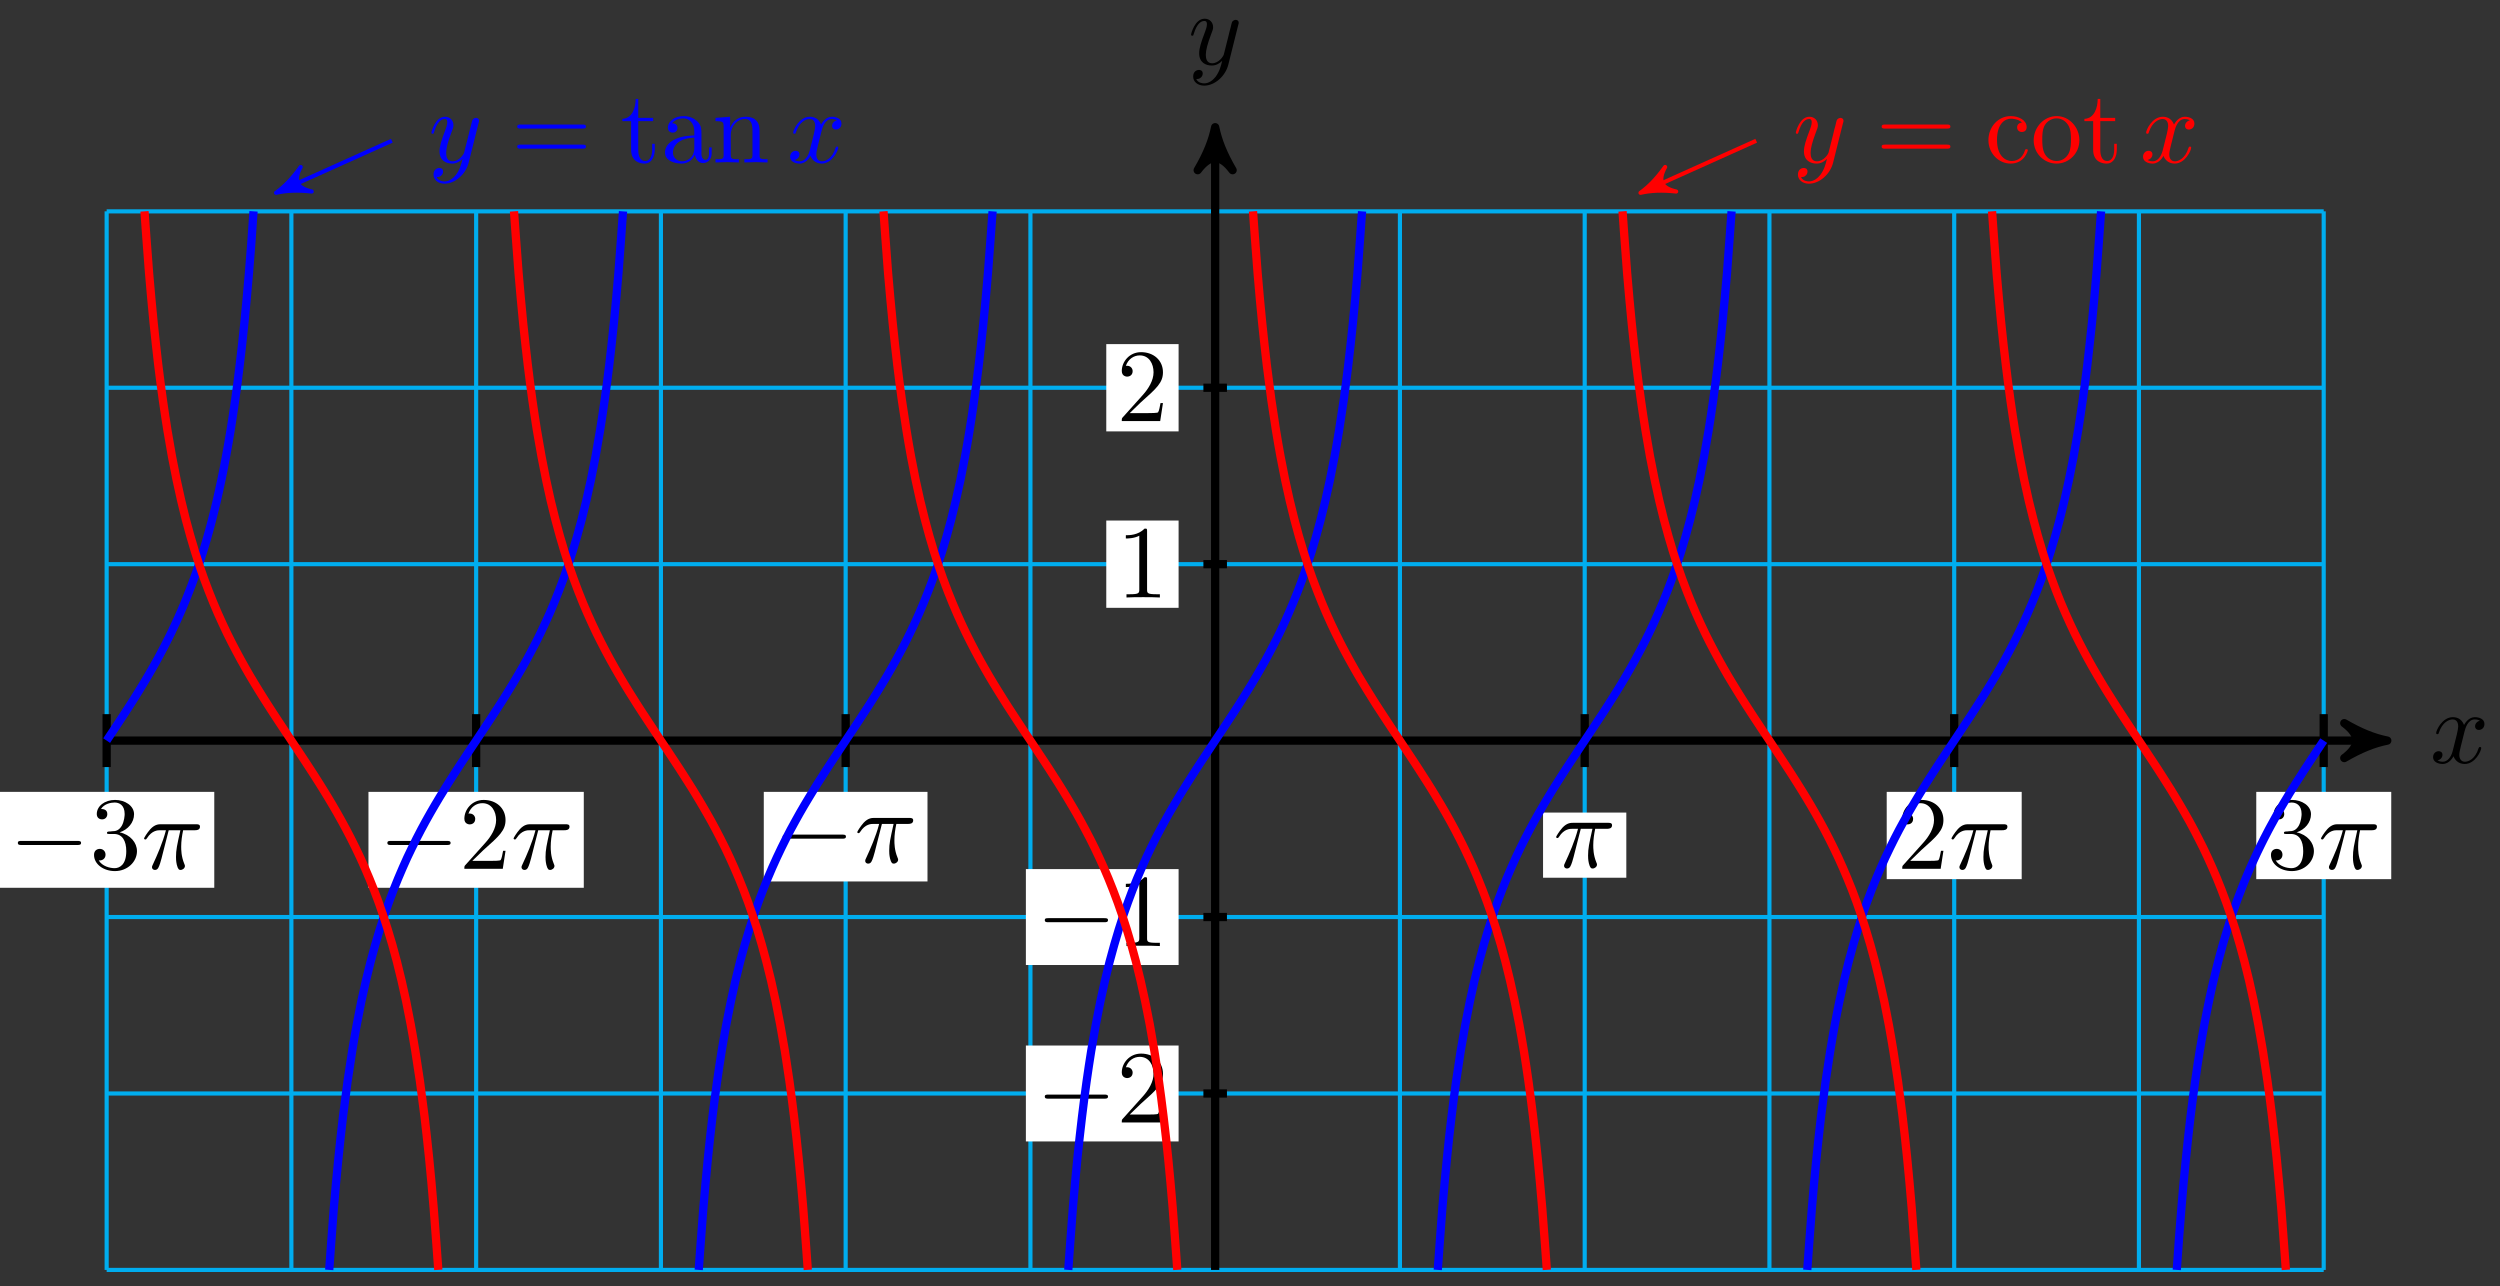 <?xml version="1.0" encoding="UTF-8"?>
<svg xmlns="http://www.w3.org/2000/svg" xmlns:xlink="http://www.w3.org/1999/xlink" width="241pt" height="124pt" viewBox="0 0 241 124" version="1.1">
<rect x="0" y="0" width="241" height="124" fill="#333333" stroke="none"/>
<defs>
<g>
<symbol overflow="visible" id="glyph0-0">
<path style="stroke:none;" d=""/>
</symbol>
<symbol overflow="visible" id="glyph0-1">
<path style="stroke:none;" d="M 3.328 -3.016 C 3.391 -3.266 3.625 -4.188 4.312 -4.188 C 4.359 -4.188 4.609 -4.188 4.812 -4.062 C 4.531 -4 4.344 -3.766 4.344 -3.516 C 4.344 -3.359 4.453 -3.172 4.719 -3.172 C 4.938 -3.172 5.25 -3.344 5.25 -3.75 C 5.25 -4.266 4.672 -4.406 4.328 -4.406 C 3.75 -4.406 3.406 -3.875 3.281 -3.656 C 3.031 -4.312 2.5 -4.406 2.203 -4.406 C 1.172 -4.406 0.594 -3.125 0.594 -2.875 C 0.594 -2.766 0.703 -2.766 0.719 -2.766 C 0.797 -2.766 0.828 -2.797 0.844 -2.875 C 1.188 -3.938 1.844 -4.188 2.188 -4.188 C 2.375 -4.188 2.719 -4.094 2.719 -3.516 C 2.719 -3.203 2.547 -2.547 2.188 -1.141 C 2.031 -0.531 1.672 -0.109 1.234 -0.109 C 1.172 -0.109 0.953 -0.109 0.734 -0.234 C 0.984 -0.297 1.203 -0.5 1.203 -0.781 C 1.203 -1.047 0.984 -1.125 0.844 -1.125 C 0.531 -1.125 0.297 -0.875 0.297 -0.547 C 0.297 -0.094 0.781 0.109 1.219 0.109 C 1.891 0.109 2.25 -0.594 2.266 -0.641 C 2.391 -0.281 2.75 0.109 3.344 0.109 C 4.375 0.109 4.938 -1.172 4.938 -1.422 C 4.938 -1.531 4.859 -1.531 4.828 -1.531 C 4.734 -1.531 4.719 -1.484 4.688 -1.422 C 4.359 -0.344 3.688 -0.109 3.375 -0.109 C 2.984 -0.109 2.828 -0.422 2.828 -0.766 C 2.828 -0.984 2.875 -1.203 2.984 -1.641 Z M 3.328 -3.016 "/>
</symbol>
<symbol overflow="visible" id="glyph0-2">
<path style="stroke:none;" d="M 4.844 -3.797 C 4.891 -3.938 4.891 -3.953 4.891 -4.031 C 4.891 -4.203 4.75 -4.297 4.594 -4.297 C 4.5 -4.297 4.344 -4.234 4.25 -4.094 C 4.234 -4.031 4.141 -3.734 4.109 -3.547 C 4.031 -3.297 3.969 -3.016 3.906 -2.75 L 3.453 -0.953 C 3.422 -0.812 2.984 -0.109 2.328 -0.109 C 1.828 -0.109 1.719 -0.547 1.719 -0.922 C 1.719 -1.375 1.891 -2 2.219 -2.875 C 2.375 -3.281 2.422 -3.391 2.422 -3.594 C 2.422 -4.031 2.109 -4.406 1.609 -4.406 C 0.656 -4.406 0.297 -2.953 0.297 -2.875 C 0.297 -2.766 0.391 -2.766 0.406 -2.766 C 0.516 -2.766 0.516 -2.797 0.562 -2.953 C 0.844 -3.891 1.234 -4.188 1.578 -4.188 C 1.656 -4.188 1.828 -4.188 1.828 -3.875 C 1.828 -3.625 1.719 -3.359 1.656 -3.172 C 1.25 -2.109 1.078 -1.547 1.078 -1.078 C 1.078 -0.188 1.703 0.109 2.297 0.109 C 2.688 0.109 3.016 -0.062 3.297 -0.344 C 3.172 0.172 3.047 0.672 2.656 1.203 C 2.391 1.531 2.016 1.828 1.562 1.828 C 1.422 1.828 0.969 1.797 0.797 1.406 C 0.953 1.406 1.094 1.406 1.219 1.281 C 1.328 1.203 1.422 1.062 1.422 0.875 C 1.422 0.562 1.156 0.531 1.062 0.531 C 0.828 0.531 0.5 0.688 0.5 1.172 C 0.5 1.672 0.938 2.047 1.562 2.047 C 2.578 2.047 3.609 1.141 3.891 0.016 Z M 4.844 -3.797 "/>
</symbol>
<symbol overflow="visible" id="glyph0-3">
<path style="stroke:none;" d="M 2.641 -3.719 L 3.766 -3.719 C 3.438 -2.25 3.344 -1.812 3.344 -1.141 C 3.344 -1 3.344 -0.734 3.422 -0.391 C 3.531 0.047 3.641 0.109 3.781 0.109 C 3.984 0.109 4.203 -0.062 4.203 -0.266 C 4.203 -0.328 4.203 -0.344 4.141 -0.484 C 3.844 -1.203 3.844 -1.859 3.844 -2.141 C 3.844 -2.656 3.922 -3.203 4.031 -3.719 L 5.156 -3.719 C 5.297 -3.719 5.656 -3.719 5.656 -4.062 C 5.656 -4.297 5.438 -4.297 5.25 -4.297 L 1.906 -4.297 C 1.688 -4.297 1.312 -4.297 0.875 -3.828 C 0.531 -3.438 0.266 -2.984 0.266 -2.938 C 0.266 -2.922 0.266 -2.828 0.391 -2.828 C 0.469 -2.828 0.484 -2.875 0.547 -2.953 C 1.031 -3.719 1.609 -3.719 1.812 -3.719 L 2.375 -3.719 C 2.062 -2.516 1.531 -1.312 1.109 -0.406 C 1.031 -0.25 1.031 -0.234 1.031 -0.156 C 1.031 0.031 1.188 0.109 1.312 0.109 C 1.609 0.109 1.688 -0.172 1.812 -0.531 C 1.953 -1 1.953 -1.016 2.078 -1.516 Z M 2.641 -3.719 "/>
</symbol>
<symbol overflow="visible" id="glyph1-0">
<path style="stroke:none;" d=""/>
</symbol>
<symbol overflow="visible" id="glyph1-1">
<path style="stroke:none;" d="M 6.562 -2.297 C 6.734 -2.297 6.922 -2.297 6.922 -2.5 C 6.922 -2.688 6.734 -2.688 6.562 -2.688 L 1.172 -2.688 C 1 -2.688 0.828 -2.688 0.828 -2.5 C 0.828 -2.297 1 -2.297 1.172 -2.297 Z M 6.562 -2.297 "/>
</symbol>
<symbol overflow="visible" id="glyph2-0">
<path style="stroke:none;" d=""/>
</symbol>
<symbol overflow="visible" id="glyph2-1">
<path style="stroke:none;" d="M 1.266 -0.766 L 2.328 -1.797 C 3.875 -3.172 4.469 -3.703 4.469 -4.703 C 4.469 -5.844 3.578 -6.641 2.359 -6.641 C 1.234 -6.641 0.5 -5.719 0.5 -4.828 C 0.5 -4.281 1 -4.281 1.031 -4.281 C 1.203 -4.281 1.547 -4.391 1.547 -4.812 C 1.547 -5.062 1.359 -5.328 1.016 -5.328 C 0.938 -5.328 0.922 -5.328 0.891 -5.312 C 1.109 -5.969 1.656 -6.328 2.234 -6.328 C 3.141 -6.328 3.562 -5.516 3.562 -4.703 C 3.562 -3.906 3.078 -3.125 2.516 -2.5 L 0.609 -0.375 C 0.5 -0.266 0.5 -0.234 0.5 0 L 4.203 0 L 4.469 -1.734 L 4.234 -1.734 C 4.172 -1.438 4.109 -1 4 -0.844 C 3.938 -0.766 3.281 -0.766 3.062 -0.766 Z M 1.266 -0.766 "/>
</symbol>
<symbol overflow="visible" id="glyph2-2">
<path style="stroke:none;" d="M 2.938 -6.375 C 2.938 -6.625 2.938 -6.641 2.703 -6.641 C 2.078 -6 1.203 -6 0.891 -6 L 0.891 -5.688 C 1.094 -5.688 1.672 -5.688 2.188 -5.953 L 2.188 -0.781 C 2.188 -0.422 2.156 -0.312 1.266 -0.312 L 0.953 -0.312 L 0.953 0 C 1.297 -0.031 2.156 -0.031 2.562 -0.031 C 2.953 -0.031 3.828 -0.031 4.172 0 L 4.172 -0.312 L 3.859 -0.312 C 2.953 -0.312 2.938 -0.422 2.938 -0.781 Z M 2.938 -6.375 "/>
</symbol>
<symbol overflow="visible" id="glyph2-3">
<path style="stroke:none;" d="M 2.891 -3.516 C 3.703 -3.781 4.281 -4.469 4.281 -5.266 C 4.281 -6.078 3.406 -6.641 2.453 -6.641 C 1.453 -6.641 0.688 -6.047 0.688 -5.281 C 0.688 -4.953 0.906 -4.766 1.203 -4.766 C 1.5 -4.766 1.703 -4.984 1.703 -5.281 C 1.703 -5.766 1.234 -5.766 1.094 -5.766 C 1.391 -6.266 2.047 -6.391 2.406 -6.391 C 2.828 -6.391 3.375 -6.172 3.375 -5.281 C 3.375 -5.156 3.344 -4.578 3.094 -4.141 C 2.797 -3.656 2.453 -3.625 2.203 -3.625 C 2.125 -3.609 1.891 -3.594 1.812 -3.594 C 1.734 -3.578 1.672 -3.562 1.672 -3.469 C 1.672 -3.359 1.734 -3.359 1.906 -3.359 L 2.344 -3.359 C 3.156 -3.359 3.531 -2.688 3.531 -1.703 C 3.531 -0.344 2.844 -0.062 2.406 -0.062 C 1.969 -0.062 1.219 -0.234 0.875 -0.812 C 1.219 -0.766 1.531 -0.984 1.531 -1.359 C 1.531 -1.719 1.266 -1.922 0.984 -1.922 C 0.734 -1.922 0.422 -1.781 0.422 -1.344 C 0.422 -0.438 1.344 0.219 2.438 0.219 C 3.656 0.219 4.562 -0.688 4.562 -1.703 C 4.562 -2.516 3.922 -3.297 2.891 -3.516 Z M 2.891 -3.516 "/>
</symbol>
<symbol overflow="visible" id="glyph2-4">
<path style="stroke:none;" d="M 6.844 -3.266 C 7 -3.266 7.188 -3.266 7.188 -3.453 C 7.188 -3.656 7 -3.656 6.859 -3.656 L 0.891 -3.656 C 0.75 -3.656 0.562 -3.656 0.562 -3.453 C 0.562 -3.266 0.75 -3.266 0.891 -3.266 Z M 6.859 -1.328 C 7 -1.328 7.188 -1.328 7.188 -1.531 C 7.188 -1.719 7 -1.719 6.844 -1.719 L 0.891 -1.719 C 0.75 -1.719 0.562 -1.719 0.562 -1.531 C 0.562 -1.328 0.75 -1.328 0.891 -1.328 Z M 6.859 -1.328 "/>
</symbol>
<symbol overflow="visible" id="glyph2-5">
<path style="stroke:none;" d="M 1.719 -3.984 L 3.156 -3.984 L 3.156 -4.297 L 1.719 -4.297 L 1.719 -6.125 L 1.469 -6.125 C 1.469 -5.312 1.172 -4.25 0.188 -4.203 L 0.188 -3.984 L 1.031 -3.984 L 1.031 -1.234 C 1.031 -0.016 1.969 0.109 2.328 0.109 C 3.031 0.109 3.312 -0.594 3.312 -1.234 L 3.312 -1.797 L 3.062 -1.797 L 3.062 -1.25 C 3.062 -0.516 2.766 -0.141 2.391 -0.141 C 1.719 -0.141 1.719 -1.047 1.719 -1.219 Z M 1.719 -3.984 "/>
</symbol>
<symbol overflow="visible" id="glyph2-6">
<path style="stroke:none;" d="M 3.312 -0.75 C 3.359 -0.359 3.625 0.062 4.094 0.062 C 4.312 0.062 4.922 -0.078 4.922 -0.891 L 4.922 -1.453 L 4.672 -1.453 L 4.672 -0.891 C 4.672 -0.312 4.422 -0.25 4.312 -0.25 C 3.984 -0.25 3.938 -0.703 3.938 -0.75 L 3.938 -2.734 C 3.938 -3.156 3.938 -3.547 3.578 -3.922 C 3.188 -4.312 2.688 -4.469 2.219 -4.469 C 1.391 -4.469 0.703 -4 0.703 -3.344 C 0.703 -3.047 0.906 -2.875 1.172 -2.875 C 1.453 -2.875 1.625 -3.078 1.625 -3.328 C 1.625 -3.453 1.578 -3.781 1.109 -3.781 C 1.391 -4.141 1.875 -4.25 2.188 -4.25 C 2.688 -4.25 3.25 -3.859 3.25 -2.969 L 3.25 -2.609 C 2.734 -2.578 2.047 -2.547 1.422 -2.25 C 0.672 -1.906 0.422 -1.391 0.422 -0.953 C 0.422 -0.141 1.391 0.109 2.016 0.109 C 2.672 0.109 3.125 -0.297 3.312 -0.75 Z M 3.25 -2.391 L 3.25 -1.391 C 3.25 -0.453 2.531 -0.109 2.078 -0.109 C 1.594 -0.109 1.188 -0.453 1.188 -0.953 C 1.188 -1.5 1.609 -2.328 3.25 -2.391 Z M 3.25 -2.391 "/>
</symbol>
<symbol overflow="visible" id="glyph2-7">
<path style="stroke:none;" d="M 1.094 -3.422 L 1.094 -0.75 C 1.094 -0.312 0.984 -0.312 0.312 -0.312 L 0.312 0 C 0.672 -0.016 1.172 -0.031 1.453 -0.031 C 1.703 -0.031 2.219 -0.016 2.562 0 L 2.562 -0.312 C 1.891 -0.312 1.781 -0.312 1.781 -0.75 L 1.781 -2.594 C 1.781 -3.625 2.5 -4.188 3.125 -4.188 C 3.766 -4.188 3.875 -3.656 3.875 -3.078 L 3.875 -0.75 C 3.875 -0.312 3.766 -0.312 3.094 -0.312 L 3.094 0 C 3.438 -0.016 3.953 -0.031 4.219 -0.031 C 4.469 -0.031 5 -0.016 5.328 0 L 5.328 -0.312 C 4.812 -0.312 4.562 -0.312 4.562 -0.609 L 4.562 -2.516 C 4.562 -3.375 4.562 -3.672 4.25 -4.031 C 4.109 -4.203 3.781 -4.406 3.203 -4.406 C 2.469 -4.406 2 -3.984 1.719 -3.359 L 1.719 -4.406 L 0.312 -4.297 L 0.312 -3.984 C 1.016 -3.984 1.094 -3.922 1.094 -3.422 Z M 1.094 -3.422 "/>
</symbol>
<symbol overflow="visible" id="glyph2-8">
<path style="stroke:none;" d="M 1.172 -2.172 C 1.172 -3.797 1.984 -4.219 2.516 -4.219 C 2.609 -4.219 3.234 -4.203 3.578 -3.844 C 3.172 -3.812 3.109 -3.516 3.109 -3.391 C 3.109 -3.125 3.297 -2.938 3.562 -2.938 C 3.828 -2.938 4.031 -3.094 4.031 -3.406 C 4.031 -4.078 3.266 -4.469 2.5 -4.469 C 1.25 -4.469 0.344 -3.391 0.344 -2.156 C 0.344 -0.875 1.328 0.109 2.484 0.109 C 3.812 0.109 4.141 -1.094 4.141 -1.188 C 4.141 -1.281 4.031 -1.281 4 -1.281 C 3.922 -1.281 3.891 -1.25 3.875 -1.188 C 3.594 -0.266 2.938 -0.141 2.578 -0.141 C 2.047 -0.141 1.172 -0.562 1.172 -2.172 Z M 1.172 -2.172 "/>
</symbol>
<symbol overflow="visible" id="glyph2-9">
<path style="stroke:none;" d="M 4.688 -2.141 C 4.688 -3.406 3.703 -4.469 2.5 -4.469 C 1.25 -4.469 0.281 -3.375 0.281 -2.141 C 0.281 -0.844 1.312 0.109 2.484 0.109 C 3.688 0.109 4.688 -0.875 4.688 -2.141 Z M 2.5 -0.141 C 2.062 -0.141 1.625 -0.344 1.359 -0.812 C 1.109 -1.25 1.109 -1.859 1.109 -2.219 C 1.109 -2.609 1.109 -3.141 1.344 -3.578 C 1.609 -4.031 2.078 -4.25 2.484 -4.25 C 2.922 -4.25 3.344 -4.031 3.609 -3.594 C 3.875 -3.172 3.875 -2.594 3.875 -2.219 C 3.875 -1.859 3.875 -1.312 3.656 -0.875 C 3.422 -0.422 2.984 -0.141 2.5 -0.141 Z M 2.5 -0.141 "/>
</symbol>
</g>
</defs>
<g id="surface1">
<path style="fill:none;stroke-width:0.399;stroke-linecap:butt;stroke-linejoin:miter;stroke:rgb(0%,67.839%,93.729%);stroke-opacity:1;stroke-miterlimit:10;" d="M -106.861 -51.026 L 106.863 -51.026 M -106.861 -34.018 L 106.863 -34.018 M -106.861 -17.007 L 106.863 -17.007 M -106.861 0.001 L 106.863 0.001 M -106.861 17.008 L 106.863 17.008 M -106.861 34.016 L 106.863 34.016 M -106.861 51.019 L 106.863 51.019 M -106.861 -51.026 L -106.861 51.023 M -89.053 -51.026 L -89.053 51.023 M -71.241 -51.026 L -71.241 51.023 M -53.429 -51.026 L -53.429 51.023 M -35.621 -51.026 L -35.621 51.023 M -17.809 -51.026 L -17.809 51.023 M -0.001 -51.026 L -0.001 51.023 M 17.811 -51.026 L 17.811 51.023 M 35.623 -51.026 L 35.623 51.023 M 53.431 -51.026 L 53.431 51.023 M 71.243 -51.026 L 71.243 51.023 M 89.051 -51.026 L 89.051 51.023 M 106.863 -51.026 L 106.863 51.023 " transform="matrix(1,0,0,-1,117.142,71.395)"/>
<path style="fill:none;stroke-width:0.797;stroke-linecap:butt;stroke-linejoin:miter;stroke:rgb(0%,0%,0%);stroke-opacity:1;stroke-miterlimit:10;" d="M -106.861 0.001 L 111.952 0.001 " transform="matrix(1,0,0,-1,117.142,71.395)"/>
<path style="fill-rule:nonzero;fill:rgb(0%,0%,0%);fill-opacity:1;stroke-width:0.797;stroke-linecap:butt;stroke-linejoin:round;stroke:rgb(0%,0%,0%);stroke-opacity:1;stroke-miterlimit:10;" d="M 1.037 0.001 C -0.26 0.258 -1.553 0.778 -3.108 1.684 C -1.553 0.516 -1.553 -0.519 -3.108 -1.683 C -1.553 -0.777 -0.26 -0.257 1.037 0.001 Z M 1.037 0.001 " transform="matrix(1,0,0,-1,229.096,71.395)"/>
<g style="fill:rgb(0%,0%,0%);fill-opacity:1;">
  <use xlink:href="#glyph0-1" x="234.251" y="73.54"/>
</g>
<path style="fill:none;stroke-width:0.797;stroke-linecap:butt;stroke-linejoin:miter;stroke:rgb(0%,0%,0%);stroke-opacity:1;stroke-miterlimit:10;" d="M -0.001 -51.026 L -0.001 58.093 " transform="matrix(1,0,0,-1,117.142,71.395)"/>
<path style="fill-rule:nonzero;fill:rgb(0%,0%,0%);fill-opacity:1;stroke-width:0.797;stroke-linecap:butt;stroke-linejoin:round;stroke:rgb(0%,0%,0%);stroke-opacity:1;stroke-miterlimit:10;" d="M 1.038 0.001 C -0.259 0.259 -1.556 0.779 -3.106 1.685 C -1.556 0.517 -1.556 -0.518 -3.106 -1.682 C -1.556 -0.776 -0.259 -0.26 1.038 0.001 Z M 1.038 0.001 " transform="matrix(0,-1,-1,0,117.142,13.3)"/>
<g style="fill:rgb(0%,0%,0%);fill-opacity:1;">
  <use xlink:href="#glyph0-2" x="114.521" y="6.209"/>
</g>
<path style="fill:none;stroke-width:0.797;stroke-linecap:butt;stroke-linejoin:miter;stroke:rgb(0%,0%,0%);stroke-opacity:1;stroke-miterlimit:10;" d="M 1.135 -34.018 L -1.134 -34.018 " transform="matrix(1,0,0,-1,117.142,71.395)"/>
<path style=" stroke:none;fill-rule:nonzero;fill:rgb(100%,100%,100%);fill-opacity:1;" d="M 98.895 110.035 L 113.617 110.035 L 113.617 100.789 L 98.895 100.789 Z M 98.895 110.035 "/>
<g style="fill:rgb(0%,0%,0%);fill-opacity:1;">
  <use xlink:href="#glyph1-1" x="99.89" y="108.208"/>
</g>
<g style="fill:rgb(0%,0%,0%);fill-opacity:1;">
  <use xlink:href="#glyph2-1" x="107.64" y="108.208"/>
</g>
<path style="fill:none;stroke-width:0.797;stroke-linecap:butt;stroke-linejoin:miter;stroke:rgb(0%,0%,0%);stroke-opacity:1;stroke-miterlimit:10;" d="M 1.135 -17.007 L -1.134 -17.007 " transform="matrix(1,0,0,-1,117.142,71.395)"/>
<path style=" stroke:none;fill-rule:nonzero;fill:rgb(100%,100%,100%);fill-opacity:1;" d="M 98.895 93.027 L 113.617 93.027 L 113.617 83.781 L 98.895 83.781 Z M 98.895 93.027 "/>
<g style="fill:rgb(0%,0%,0%);fill-opacity:1;">
  <use xlink:href="#glyph1-1" x="99.89" y="91.199"/>
</g>
<g style="fill:rgb(0%,0%,0%);fill-opacity:1;">
  <use xlink:href="#glyph2-2" x="107.64" y="91.199"/>
</g>
<path style="fill:none;stroke-width:0.797;stroke-linecap:butt;stroke-linejoin:miter;stroke:rgb(0%,0%,0%);stroke-opacity:1;stroke-miterlimit:10;" d="M 1.135 17.008 L -1.134 17.008 " transform="matrix(1,0,0,-1,117.142,71.395)"/>
<path style=" stroke:none;fill-rule:nonzero;fill:rgb(100%,100%,100%);fill-opacity:1;" d="M 106.645 58.594 L 113.617 58.594 L 113.617 50.18 L 106.645 50.18 Z M 106.645 58.594 "/>
<g style="fill:rgb(0%,0%,0%);fill-opacity:1;">
  <use xlink:href="#glyph2-2" x="107.64" y="57.597"/>
</g>
<path style="fill:none;stroke-width:0.797;stroke-linecap:butt;stroke-linejoin:miter;stroke:rgb(0%,0%,0%);stroke-opacity:1;stroke-miterlimit:10;" d="M 1.135 34.016 L -1.134 34.016 " transform="matrix(1,0,0,-1,117.142,71.395)"/>
<path style=" stroke:none;fill-rule:nonzero;fill:rgb(100%,100%,100%);fill-opacity:1;" d="M 106.645 41.586 L 113.617 41.586 L 113.617 33.172 L 106.645 33.172 Z M 106.645 41.586 "/>
<g style="fill:rgb(0%,0%,0%);fill-opacity:1;">
  <use xlink:href="#glyph2-1" x="107.64" y="40.589"/>
</g>
<path style="fill:none;stroke-width:0.797;stroke-linecap:butt;stroke-linejoin:miter;stroke:rgb(0%,0%,0%);stroke-opacity:1;stroke-miterlimit:10;" d="M 71.243 2.551 L 71.243 -2.55 " transform="matrix(1,0,0,-1,117.142,71.395)"/>
<path style=" stroke:none;fill-rule:nonzero;fill:rgb(100%,100%,100%);fill-opacity:1;" d="M 181.879 84.75 L 194.891 84.75 L 194.891 76.336 L 181.879 76.336 Z M 181.879 84.75 "/>
<g style="fill:rgb(0%,0%,0%);fill-opacity:1;">
  <use xlink:href="#glyph2-1" x="182.877" y="83.754"/>
</g>
<g style="fill:rgb(0%,0%,0%);fill-opacity:1;">
  <use xlink:href="#glyph0-3" x="187.858" y="83.754"/>
</g>
<path style="fill:none;stroke-width:0.797;stroke-linecap:butt;stroke-linejoin:miter;stroke:rgb(0%,0%,0%);stroke-opacity:1;stroke-miterlimit:10;" d="M -71.241 2.551 L -71.241 -2.55 " transform="matrix(1,0,0,-1,117.142,71.395)"/>
<path style=" stroke:none;fill-rule:nonzero;fill:rgb(100%,100%,100%);fill-opacity:1;" d="M 35.52 85.582 L 56.277 85.582 L 56.277 76.336 L 35.52 76.336 Z M 35.52 85.582 "/>
<g style="fill:rgb(0%,0%,0%);fill-opacity:1;">
  <use xlink:href="#glyph1-1" x="36.515" y="83.754"/>
</g>
<g style="fill:rgb(0%,0%,0%);fill-opacity:1;">
  <use xlink:href="#glyph2-1" x="44.264" y="83.754"/>
</g>
<g style="fill:rgb(0%,0%,0%);fill-opacity:1;">
  <use xlink:href="#glyph0-3" x="49.245" y="83.754"/>
</g>
<path style="fill:none;stroke-width:0.797;stroke-linecap:butt;stroke-linejoin:miter;stroke:rgb(0%,0%,0%);stroke-opacity:1;stroke-miterlimit:10;" d="M 106.863 2.551 L 106.863 -2.55 " transform="matrix(1,0,0,-1,117.142,71.395)"/>
<path style=" stroke:none;fill-rule:nonzero;fill:rgb(100%,100%,100%);fill-opacity:1;" d="M 217.504 84.75 L 230.516 84.75 L 230.516 76.336 L 217.504 76.336 Z M 217.504 84.75 "/>
<g style="fill:rgb(0%,0%,0%);fill-opacity:1;">
  <use xlink:href="#glyph2-3" x="218.499" y="83.754"/>
</g>
<g style="fill:rgb(0%,0%,0%);fill-opacity:1;">
  <use xlink:href="#glyph0-3" x="223.48" y="83.754"/>
</g>
<path style="fill:none;stroke-width:0.797;stroke-linecap:butt;stroke-linejoin:miter;stroke:rgb(0%,0%,0%);stroke-opacity:1;stroke-miterlimit:10;" d="M -106.861 2.551 L -106.861 -2.55 " transform="matrix(1,0,0,-1,117.142,71.395)"/>
<path style=" stroke:none;fill-rule:nonzero;fill:rgb(100%,100%,100%);fill-opacity:1;" d="M -0.105 85.582 L 20.656 85.582 L 20.656 76.336 L -0.105 76.336 Z M -0.105 85.582 "/>
<g style="fill:rgb(0%,0%,0%);fill-opacity:1;">
  <use xlink:href="#glyph1-1" x="0.893" y="83.754"/>
</g>
<g style="fill:rgb(0%,0%,0%);fill-opacity:1;">
  <use xlink:href="#glyph2-3" x="8.642" y="83.754"/>
</g>
<g style="fill:rgb(0%,0%,0%);fill-opacity:1;">
  <use xlink:href="#glyph0-3" x="13.623" y="83.754"/>
</g>
<path style="fill:none;stroke-width:0.797;stroke-linecap:butt;stroke-linejoin:miter;stroke:rgb(0%,0%,0%);stroke-opacity:1;stroke-miterlimit:10;" d="M -35.621 2.551 L -35.621 -2.55 " transform="matrix(1,0,0,-1,117.142,71.395)"/>
<path style=" stroke:none;fill-rule:nonzero;fill:rgb(100%,100%,100%);fill-opacity:1;" d="M 73.629 84.973 L 89.41 84.973 L 89.41 76.336 L 73.629 76.336 Z M 73.629 84.973 "/>
<g style="fill:rgb(0%,0%,0%);fill-opacity:1;">
  <use xlink:href="#glyph1-1" x="74.627" y="83.145"/>
</g>
<g style="fill:rgb(0%,0%,0%);fill-opacity:1;">
  <use xlink:href="#glyph0-3" x="82.376" y="83.145"/>
</g>
<path style="fill:none;stroke-width:0.797;stroke-linecap:butt;stroke-linejoin:miter;stroke:rgb(0%,0%,0%);stroke-opacity:1;stroke-miterlimit:10;" d="M 35.623 2.551 L 35.623 -2.55 " transform="matrix(1,0,0,-1,117.142,71.395)"/>
<path style=" stroke:none;fill-rule:nonzero;fill:rgb(100%,100%,100%);fill-opacity:1;" d="M 148.75 84.613 L 156.777 84.613 L 156.777 78.332 L 148.75 78.332 Z M 148.75 84.613 "/>
<g style="fill:rgb(0%,0%,0%);fill-opacity:1;">
  <use xlink:href="#glyph0-3" x="149.746" y="83.616"/>
</g>
<path style="fill:none;stroke-width:0.797;stroke-linecap:butt;stroke-linejoin:miter;stroke:rgb(0%,0%,100%);stroke-opacity:1;stroke-miterlimit:10;" d="M -106.861 0.001 C -106.861 0.001 -106.701 0.239 -106.643 0.333 C -106.58 0.423 -106.483 0.571 -106.42 0.665 C -106.358 0.755 -106.26 0.903 -106.197 0.997 C -106.139 1.09 -106.041 1.239 -105.979 1.329 C -105.916 1.422 -105.819 1.571 -105.756 1.665 C -105.694 1.758 -105.596 1.907 -105.537 2.001 C -105.475 2.094 -105.377 2.243 -105.315 2.337 C -105.252 2.43 -105.154 2.583 -105.092 2.676 C -105.029 2.77 -104.932 2.922 -104.873 3.016 C -104.811 3.114 -104.713 3.266 -104.651 3.36 C -104.588 3.458 -104.49 3.61 -104.428 3.708 C -104.369 3.805 -104.268 3.961 -104.209 4.055 C -104.147 4.153 -104.049 4.313 -103.987 4.411 C -103.924 4.508 -103.826 4.665 -103.764 4.766 C -103.705 4.864 -103.604 5.024 -103.545 5.126 C -103.483 5.227 -103.385 5.387 -103.322 5.489 C -103.26 5.59 -103.162 5.754 -103.1 5.86 C -103.041 5.961 -102.94 6.129 -102.881 6.231 C -102.819 6.336 -102.721 6.504 -102.658 6.614 C -102.596 6.719 -102.498 6.891 -102.436 6.997 C -102.377 7.106 -102.276 7.278 -102.217 7.387 C -102.155 7.497 -102.057 7.676 -101.994 7.786 C -101.932 7.899 -101.834 8.079 -101.772 8.192 C -101.713 8.305 -101.616 8.489 -101.553 8.606 C -101.491 8.719 -101.393 8.907 -101.33 9.024 C -101.268 9.145 -101.17 9.336 -101.112 9.454 C -101.049 9.575 -100.951 9.77 -100.889 9.895 C -100.826 10.02 -100.729 10.219 -100.666 10.344 C -100.604 10.473 -100.506 10.676 -100.448 10.805 C -100.385 10.934 -100.287 11.145 -100.225 11.278 C -100.162 11.411 -100.065 11.625 -100.002 11.762 C -99.944 11.899 -99.842 12.118 -99.784 12.258 C -99.721 12.399 -99.623 12.625 -99.561 12.77 C -99.498 12.914 -99.401 13.149 -99.338 13.297 C -99.28 13.446 -99.178 13.688 -99.119 13.84 C -99.057 13.993 -98.959 14.243 -98.897 14.403 C -98.834 14.559 -98.737 14.817 -98.674 14.981 C -98.616 15.145 -98.514 15.41 -98.455 15.582 C -98.393 15.75 -98.295 16.028 -98.233 16.203 C -98.17 16.379 -98.073 16.664 -98.01 16.848 C -97.952 17.032 -97.85 17.328 -97.791 17.52 C -97.729 17.707 -97.631 18.02 -97.569 18.215 C -97.506 18.414 -97.409 18.739 -97.346 18.946 C -97.288 19.149 -97.19 19.489 -97.127 19.707 C -97.065 19.922 -96.967 20.274 -96.905 20.5 C -96.842 20.727 -96.745 21.098 -96.686 21.336 C -96.623 21.571 -96.526 21.961 -96.463 22.211 C -96.401 22.461 -96.303 22.871 -96.241 23.133 C -96.178 23.395 -96.081 23.828 -96.022 24.106 C -95.959 24.383 -95.862 24.84 -95.799 25.133 C -95.737 25.426 -95.639 25.91 -95.577 26.219 C -95.518 26.531 -95.416 27.043 -95.358 27.375 C -95.295 27.707 -95.198 28.254 -95.135 28.606 C -95.073 28.961 -94.975 29.539 -94.913 29.918 C -94.854 30.293 -94.752 30.918 -94.694 31.324 C -94.631 31.73 -94.534 32.402 -94.471 32.836 C -94.409 33.273 -94.311 34 -94.249 34.469 C -94.19 34.941 -94.088 35.723 -94.03 36.234 C -93.967 36.746 -93.87 37.594 -93.807 38.152 C -93.745 38.707 -93.647 39.64 -93.585 40.25 C -93.526 40.859 -93.424 41.875 -93.366 42.547 C -93.303 43.219 -93.206 44.34 -93.143 45.082 C -93.081 45.82 -92.983 47.062 -92.92 47.886 C -92.862 48.711 -92.702 51.023 -92.702 51.023 " transform="matrix(1,0,0,-1,117.142,71.395)"/>
<path style="fill:none;stroke-width:0.797;stroke-linecap:butt;stroke-linejoin:miter;stroke:rgb(0%,0%,100%);stroke-opacity:1;stroke-miterlimit:10;" d="M -85.405 -51.022 C -85.405 -51.022 -85.085 -46.573 -84.964 -45.08 C -84.839 -43.584 -84.643 -41.475 -84.518 -40.249 C -84.397 -39.022 -84.198 -37.264 -84.077 -36.237 C -83.952 -35.21 -83.757 -33.717 -83.636 -32.839 C -83.511 -31.964 -83.315 -30.675 -83.19 -29.917 C -83.069 -29.159 -82.87 -28.042 -82.749 -27.378 C -82.628 -26.714 -82.429 -25.722 -82.308 -25.132 C -82.183 -24.546 -81.987 -23.659 -81.862 -23.132 C -81.741 -22.604 -81.546 -21.811 -81.421 -21.335 C -81.3 -20.858 -81.101 -20.14 -80.979 -19.706 C -80.854 -19.272 -80.659 -18.612 -80.538 -18.218 C -80.413 -17.819 -80.218 -17.214 -80.093 -16.847 C -79.972 -16.483 -79.772 -15.921 -79.651 -15.581 C -79.526 -15.241 -79.331 -14.718 -79.21 -14.401 C -79.085 -14.085 -78.89 -13.593 -78.765 -13.296 C -78.644 -12.999 -78.444 -12.538 -78.323 -12.261 C -78.202 -11.98 -78.003 -11.542 -77.882 -11.276 C -77.757 -11.011 -77.562 -10.597 -77.437 -10.347 C -77.315 -10.093 -77.12 -9.698 -76.995 -9.456 C -76.874 -9.214 -76.675 -8.835 -76.554 -8.605 C -76.429 -8.374 -76.233 -8.011 -76.112 -7.788 C -75.987 -7.562 -75.792 -7.214 -75.667 -6.995 C -75.546 -6.78 -75.347 -6.441 -75.226 -6.234 C -75.101 -6.023 -74.905 -5.695 -74.784 -5.491 C -74.659 -5.288 -74.464 -4.964 -74.339 -4.765 C -74.218 -4.566 -74.019 -4.253 -73.898 -4.058 C -73.777 -3.863 -73.577 -3.554 -73.456 -3.363 C -73.331 -3.171 -73.136 -2.866 -73.011 -2.675 C -72.89 -2.488 -72.695 -2.187 -72.57 -1.999 C -72.448 -1.812 -72.249 -1.515 -72.128 -1.331 C -72.003 -1.144 -71.808 -0.847 -71.687 -0.663 C -71.562 -0.48 -71.366 -0.183 -71.241 0.001 C -71.12 0.184 -70.921 0.477 -70.8 0.665 C -70.675 0.848 -70.48 1.145 -70.359 1.329 C -70.234 1.516 -70.038 1.813 -69.913 2.001 C -69.792 2.188 -69.593 2.489 -69.472 2.676 C -69.351 2.864 -69.152 3.169 -69.031 3.36 C -68.906 3.551 -68.71 3.864 -68.585 4.055 C -68.464 4.251 -68.269 4.567 -68.144 4.766 C -68.023 4.965 -67.824 5.286 -67.702 5.489 C -67.577 5.692 -67.382 6.024 -67.261 6.231 C -67.136 6.442 -66.941 6.782 -66.816 6.997 C -66.695 7.211 -66.495 7.563 -66.374 7.786 C -66.249 8.008 -66.054 8.372 -65.933 8.606 C -65.808 8.836 -65.613 9.215 -65.488 9.454 C -65.367 9.696 -65.167 10.09 -65.046 10.344 C -64.925 10.598 -64.726 11.012 -64.605 11.278 C -64.48 11.543 -64.285 11.977 -64.16 12.258 C -64.039 12.539 -63.843 13 -63.718 13.297 C -63.597 13.594 -63.398 14.082 -63.277 14.399 C -63.152 14.719 -62.957 15.243 -62.835 15.582 C -62.71 15.918 -62.515 16.481 -62.39 16.848 C -62.269 17.211 -62.07 17.821 -61.949 18.215 C -61.824 18.614 -61.628 19.27 -61.507 19.703 C -61.382 20.137 -61.187 20.86 -61.062 21.336 C -60.941 21.809 -60.742 22.606 -60.621 23.133 C -60.5 23.66 -60.3 24.543 -60.179 25.133 C -60.054 25.719 -59.859 26.711 -59.734 27.375 C -59.613 28.039 -59.418 29.156 -59.293 29.914 C -59.171 30.672 -58.972 31.961 -58.851 32.836 C -58.726 33.715 -58.531 35.207 -58.406 36.234 C -58.285 37.262 -58.089 39.019 -57.964 40.246 C -57.843 41.472 -57.644 43.582 -57.523 45.078 C -57.398 46.57 -57.082 51.019 -57.082 51.019 " transform="matrix(1,0,0,-1,117.142,71.395)"/>
<path style="fill:none;stroke-width:0.797;stroke-linecap:butt;stroke-linejoin:miter;stroke:rgb(0%,0%,100%);stroke-opacity:1;stroke-miterlimit:10;" d="M -14.161 -51.022 C -14.161 -51.022 -13.841 -46.573 -13.72 -45.08 C -13.599 -43.584 -13.399 -41.475 -13.278 -40.249 C -13.153 -39.022 -12.958 -37.264 -12.833 -36.237 C -12.712 -35.21 -12.517 -33.717 -12.392 -32.839 C -12.271 -31.964 -12.071 -30.675 -11.95 -29.917 C -11.825 -29.159 -11.63 -28.042 -11.505 -27.378 C -11.384 -26.714 -11.189 -25.722 -11.064 -25.132 C -10.942 -24.546 -10.743 -23.659 -10.622 -23.132 C -10.497 -22.604 -10.302 -21.811 -10.181 -21.335 C -10.056 -20.858 -9.86 -20.14 -9.735 -19.706 C -9.614 -19.272 -9.415 -18.612 -9.294 -18.218 C -9.173 -17.819 -8.974 -17.214 -8.853 -16.847 C -8.728 -16.483 -8.532 -15.921 -8.407 -15.581 C -8.286 -15.241 -8.091 -14.718 -7.966 -14.401 C -7.845 -14.085 -7.646 -13.593 -7.525 -13.296 C -7.4 -12.999 -7.204 -12.538 -7.079 -12.261 C -6.958 -11.98 -6.763 -11.542 -6.638 -11.276 C -6.517 -11.011 -6.318 -10.597 -6.197 -10.347 C -6.072 -10.093 -5.876 -9.698 -5.755 -9.456 C -5.63 -9.214 -5.435 -8.835 -5.31 -8.605 C -5.189 -8.374 -4.99 -8.011 -4.868 -7.788 C -4.747 -7.562 -4.548 -7.214 -4.427 -6.995 C -4.302 -6.78 -4.107 -6.441 -3.982 -6.234 C -3.861 -6.023 -3.665 -5.695 -3.54 -5.491 C -3.419 -5.288 -3.22 -4.964 -3.099 -4.765 C -2.974 -4.566 -2.779 -4.253 -2.654 -4.058 C -2.533 -3.863 -2.337 -3.554 -2.212 -3.363 C -2.091 -3.171 -1.892 -2.866 -1.771 -2.675 C -1.646 -2.488 -1.451 -2.187 -1.329 -1.999 C -1.204 -1.812 -1.009 -1.515 -0.884 -1.331 C -0.763 -1.144 -0.564 -0.847 -0.443 -0.663 C -0.322 -0.48 -0.122 -0.183 -0.001 0.001 C 0.124 0.184 0.319 0.477 0.444 0.665 C 0.565 0.848 0.76 1.145 0.885 1.329 C 1.006 1.516 1.206 1.813 1.327 2.001 C 1.452 2.188 1.647 2.489 1.772 2.676 C 1.893 2.864 2.088 3.169 2.213 3.36 C 2.334 3.551 2.534 3.864 2.655 4.055 C 2.78 4.251 2.975 4.567 3.096 4.766 C 3.221 4.965 3.416 5.286 3.541 5.489 C 3.663 5.692 3.862 6.024 3.983 6.231 C 4.104 6.442 4.303 6.782 4.424 6.997 C 4.549 7.211 4.745 7.563 4.87 7.786 C 4.991 8.008 5.186 8.372 5.311 8.606 C 5.432 8.836 5.631 9.215 5.752 9.454 C 5.877 9.696 6.073 10.09 6.198 10.344 C 6.319 10.598 6.514 11.012 6.639 11.278 C 6.76 11.543 6.959 11.977 7.08 12.258 C 7.205 12.539 7.401 13 7.522 13.297 C 7.647 13.594 7.842 14.082 7.967 14.399 C 8.088 14.719 8.287 15.243 8.409 15.582 C 8.53 15.918 8.729 16.481 8.85 16.848 C 8.975 17.211 9.17 17.821 9.295 18.215 C 9.416 18.614 9.612 19.27 9.737 19.703 C 9.858 20.137 10.057 20.86 10.178 21.336 C 10.303 21.809 10.498 22.606 10.623 23.133 C 10.744 23.66 10.94 24.543 11.065 25.133 C 11.186 25.719 11.385 26.711 11.506 27.375 C 11.631 28.039 11.826 29.156 11.947 29.914 C 12.072 30.672 12.268 31.961 12.393 32.836 C 12.514 33.715 12.713 35.207 12.834 36.234 C 12.955 37.262 13.154 39.019 13.276 40.246 C 13.401 41.472 13.596 43.582 13.721 45.078 C 13.842 46.57 14.162 51.019 14.162 51.019 " transform="matrix(1,0,0,-1,117.142,71.395)"/>
<path style="fill:none;stroke-width:0.797;stroke-linecap:butt;stroke-linejoin:miter;stroke:rgb(0%,0%,100%);stroke-opacity:1;stroke-miterlimit:10;" d="M 57.079 -51.022 C 57.079 -51.022 57.399 -46.573 57.524 -45.08 C 57.645 -43.584 57.841 -41.475 57.966 -40.249 C 58.087 -39.022 58.286 -37.264 58.407 -36.237 C 58.532 -35.21 58.727 -33.717 58.848 -32.839 C 58.973 -31.964 59.169 -30.675 59.294 -29.917 C 59.415 -29.159 59.614 -28.042 59.735 -27.378 C 59.856 -26.714 60.055 -25.722 60.177 -25.132 C 60.301 -24.546 60.497 -23.659 60.622 -23.132 C 60.743 -22.604 60.938 -21.811 61.063 -21.335 C 61.184 -20.858 61.383 -20.14 61.505 -19.706 C 61.63 -19.272 61.825 -18.612 61.95 -18.218 C 62.071 -17.819 62.266 -17.214 62.391 -16.847 C 62.512 -16.483 62.712 -15.921 62.833 -15.581 C 62.958 -15.241 63.153 -14.718 63.274 -14.401 C 63.399 -14.085 63.594 -13.593 63.719 -13.296 C 63.84 -12.999 64.04 -12.538 64.161 -12.261 C 64.282 -11.98 64.481 -11.542 64.602 -11.276 C 64.727 -11.011 64.922 -10.597 65.047 -10.347 C 65.169 -10.093 65.364 -9.698 65.489 -9.456 C 65.61 -9.214 65.809 -8.835 65.93 -8.605 C 66.055 -8.374 66.251 -8.011 66.376 -7.788 C 66.497 -7.562 66.692 -7.214 66.817 -6.995 C 66.938 -6.78 67.137 -6.441 67.258 -6.234 C 67.383 -6.023 67.579 -5.695 67.7 -5.491 C 67.825 -5.288 68.02 -4.964 68.145 -4.765 C 68.266 -4.566 68.465 -4.253 68.586 -4.058 C 68.707 -3.863 68.907 -3.554 69.028 -3.363 C 69.153 -3.171 69.348 -2.866 69.473 -2.675 C 69.594 -2.488 69.789 -2.187 69.914 -1.999 C 70.036 -1.812 70.235 -1.515 70.356 -1.331 C 70.481 -1.144 70.676 -0.847 70.801 -0.663 C 70.922 -0.48 71.118 -0.183 71.243 0.001 C 71.364 0.184 71.563 0.477 71.684 0.665 C 71.809 0.848 72.004 1.145 72.125 1.329 C 72.25 1.516 72.446 1.813 72.571 2.001 C 72.692 2.188 72.891 2.489 73.012 2.676 C 73.133 2.864 73.332 3.169 73.453 3.36 C 73.578 3.551 73.774 3.864 73.899 4.055 C 74.02 4.251 74.215 4.567 74.34 4.766 C 74.461 4.965 74.66 5.286 74.782 5.489 C 74.907 5.692 75.102 6.024 75.227 6.231 C 75.348 6.442 75.543 6.782 75.668 6.997 C 75.789 7.211 75.989 7.563 76.11 7.786 C 76.235 8.008 76.43 8.372 76.551 8.606 C 76.676 8.836 76.871 9.215 76.996 9.454 C 77.117 9.696 77.317 10.09 77.438 10.344 C 77.559 10.598 77.758 11.012 77.879 11.278 C 78.004 11.543 78.199 11.977 78.324 12.258 C 78.445 12.539 78.641 13 78.766 13.297 C 78.887 13.594 79.086 14.082 79.207 14.399 C 79.332 14.719 79.527 15.243 79.652 15.582 C 79.774 15.918 79.969 16.481 80.094 16.848 C 80.215 17.211 80.414 17.821 80.535 18.215 C 80.66 18.614 80.856 19.27 80.977 19.703 C 81.102 20.137 81.297 20.86 81.422 21.336 C 81.543 21.809 81.742 22.606 81.863 23.133 C 81.984 23.66 82.184 24.543 82.305 25.133 C 82.43 25.719 82.625 26.711 82.75 27.375 C 82.871 28.039 83.066 29.156 83.191 29.914 C 83.313 30.672 83.512 31.961 83.633 32.836 C 83.758 33.715 83.953 35.207 84.078 36.234 C 84.199 37.262 84.395 39.019 84.52 40.246 C 84.641 41.472 84.84 43.582 84.961 45.078 C 85.086 46.57 85.402 51.019 85.402 51.019 " transform="matrix(1,0,0,-1,117.142,71.395)"/>
<path style="fill:none;stroke-width:0.797;stroke-linecap:butt;stroke-linejoin:miter;stroke:rgb(0%,0%,100%);stroke-opacity:1;stroke-miterlimit:10;" d="M -49.785 -51.022 C -49.785 -51.022 -49.465 -46.573 -49.34 -45.08 C -49.219 -43.584 -49.019 -41.475 -48.898 -40.249 C -48.777 -39.022 -48.578 -37.264 -48.457 -36.237 C -48.332 -35.21 -48.137 -33.717 -48.012 -32.839 C -47.891 -31.964 -47.691 -30.675 -47.57 -29.917 C -47.449 -29.159 -47.25 -28.042 -47.129 -27.378 C -47.004 -26.714 -46.809 -25.722 -46.684 -25.132 C -46.562 -24.546 -46.367 -23.659 -46.242 -23.132 C -46.121 -22.604 -45.922 -21.811 -45.801 -21.335 C -45.676 -20.858 -45.48 -20.14 -45.359 -19.706 C -45.234 -19.272 -45.039 -18.612 -44.914 -18.218 C -44.793 -17.819 -44.594 -17.214 -44.473 -16.847 C -44.352 -16.483 -44.152 -15.921 -44.031 -15.581 C -43.906 -15.241 -43.711 -14.718 -43.586 -14.401 C -43.465 -14.085 -43.266 -13.593 -43.145 -13.296 C -43.024 -12.999 -42.824 -12.538 -42.703 -12.261 C -42.578 -11.98 -42.383 -11.542 -42.258 -11.276 C -42.137 -11.011 -41.942 -10.597 -41.817 -10.347 C -41.695 -10.093 -41.496 -9.698 -41.375 -9.456 C -41.25 -9.214 -41.055 -8.835 -40.934 -8.605 C -40.809 -8.374 -40.613 -8.011 -40.488 -7.788 C -40.367 -7.562 -40.168 -7.214 -40.047 -6.995 C -39.926 -6.78 -39.727 -6.441 -39.606 -6.234 C -39.481 -6.023 -39.285 -5.695 -39.16 -5.491 C -39.039 -5.288 -38.84 -4.964 -38.719 -4.765 C -38.598 -4.566 -38.399 -4.253 -38.278 -4.058 C -38.153 -3.863 -37.957 -3.554 -37.832 -3.363 C -37.711 -3.171 -37.516 -2.866 -37.391 -2.675 C -37.27 -2.488 -37.071 -2.187 -36.949 -1.999 C -36.824 -1.812 -36.629 -1.515 -36.508 -1.331 C -36.383 -1.144 -36.188 -0.847 -36.063 -0.663 C -35.942 -0.48 -35.742 -0.183 -35.621 0.001 C -35.5 0.184 -35.301 0.477 -35.18 0.665 C -35.055 0.848 -34.86 1.145 -34.735 1.329 C -34.614 1.516 -34.414 1.813 -34.293 2.001 C -34.172 2.188 -33.973 2.489 -33.852 2.676 C -33.727 2.864 -33.532 3.169 -33.407 3.36 C -33.286 3.551 -33.09 3.864 -32.965 4.055 C -32.844 4.251 -32.645 4.567 -32.524 4.766 C -32.399 4.965 -32.204 5.286 -32.082 5.489 C -31.957 5.692 -31.762 6.024 -31.637 6.231 C -31.516 6.442 -31.317 6.782 -31.196 6.997 C -31.075 7.211 -30.875 7.563 -30.754 7.786 C -30.629 8.008 -30.434 8.372 -30.309 8.606 C -30.188 8.836 -29.989 9.215 -29.868 9.454 C -29.747 9.696 -29.547 10.09 -29.426 10.344 C -29.301 10.598 -29.106 11.012 -28.981 11.278 C -28.86 11.543 -28.665 11.977 -28.54 12.258 C -28.418 12.539 -28.219 13 -28.098 13.297 C -27.973 13.594 -27.778 14.082 -27.657 14.399 C -27.532 14.719 -27.336 15.243 -27.212 15.582 C -27.09 15.918 -26.891 16.481 -26.77 16.848 C -26.645 17.211 -26.45 17.821 -26.329 18.215 C -26.204 18.614 -26.008 19.27 -25.883 19.703 C -25.762 20.137 -25.563 20.86 -25.442 21.336 C -25.321 21.809 -25.122 22.606 -25.001 23.133 C -24.876 23.66 -24.68 24.543 -24.555 25.133 C -24.434 25.719 -24.239 26.711 -24.114 27.375 C -23.993 28.039 -23.794 29.156 -23.673 29.914 C -23.548 30.672 -23.352 31.961 -23.231 32.836 C -23.106 33.715 -22.911 35.207 -22.786 36.234 C -22.665 37.262 -22.466 39.019 -22.344 40.246 C -22.219 41.472 -22.024 43.582 -21.903 45.078 C -21.778 46.57 -21.458 51.019 -21.458 51.019 " transform="matrix(1,0,0,-1,117.142,71.395)"/>
<path style="fill:none;stroke-width:0.797;stroke-linecap:butt;stroke-linejoin:miter;stroke:rgb(0%,0%,100%);stroke-opacity:1;stroke-miterlimit:10;" d="M 21.459 -51.022 C 21.459 -51.022 21.779 -46.573 21.9 -45.08 C 22.025 -43.584 22.221 -41.475 22.346 -40.249 C 22.467 -39.022 22.662 -37.264 22.787 -36.237 C 22.908 -35.21 23.107 -33.717 23.228 -32.839 C 23.353 -31.964 23.549 -30.675 23.67 -29.917 C 23.795 -29.159 23.99 -28.042 24.115 -27.378 C 24.236 -26.714 24.435 -25.722 24.556 -25.132 C 24.678 -24.546 24.877 -23.659 24.998 -23.132 C 25.123 -22.604 25.318 -21.811 25.443 -21.335 C 25.564 -20.858 25.763 -20.14 25.885 -19.706 C 26.006 -19.272 26.205 -18.612 26.326 -18.218 C 26.451 -17.819 26.646 -17.214 26.771 -16.847 C 26.892 -16.483 27.088 -15.921 27.213 -15.581 C 27.334 -15.241 27.533 -14.718 27.654 -14.401 C 27.779 -14.085 27.974 -13.593 28.095 -13.296 C 28.22 -12.999 28.416 -12.538 28.541 -12.261 C 28.662 -11.98 28.861 -11.542 28.982 -11.276 C 29.103 -11.011 29.302 -10.597 29.424 -10.347 C 29.549 -10.093 29.744 -9.698 29.869 -9.456 C 29.99 -9.214 30.189 -8.835 30.31 -8.605 C 30.431 -8.374 30.631 -8.011 30.752 -7.788 C 30.877 -7.562 31.072 -7.214 31.197 -6.995 C 31.318 -6.78 31.513 -6.441 31.638 -6.234 C 31.759 -6.023 31.959 -5.695 32.08 -5.491 C 32.205 -5.288 32.4 -4.964 32.521 -4.765 C 32.646 -4.566 32.841 -4.253 32.966 -4.058 C 33.087 -3.863 33.287 -3.554 33.408 -3.363 C 33.529 -3.171 33.728 -2.866 33.849 -2.675 C 33.974 -2.488 34.169 -2.187 34.294 -1.999 C 34.416 -1.812 34.615 -1.515 34.736 -1.331 C 34.857 -1.144 35.056 -0.847 35.177 -0.663 C 35.302 -0.48 35.498 -0.183 35.623 0.001 C 35.744 0.184 35.939 0.477 36.064 0.665 C 36.185 0.848 36.384 1.145 36.505 1.329 C 36.63 1.516 36.826 1.813 36.947 2.001 C 37.072 2.188 37.267 2.489 37.392 2.676 C 37.513 2.864 37.712 3.169 37.833 3.36 C 37.958 3.551 38.154 3.864 38.275 4.055 C 38.4 4.251 38.595 4.567 38.72 4.766 C 38.841 4.965 39.04 5.286 39.162 5.489 C 39.283 5.692 39.482 6.024 39.603 6.231 C 39.728 6.442 39.923 6.782 40.048 6.997 C 40.169 7.211 40.365 7.563 40.49 7.786 C 40.611 8.008 40.81 8.372 40.931 8.606 C 41.056 8.836 41.251 9.215 41.372 9.454 C 41.497 9.696 41.693 10.09 41.818 10.344 C 41.939 10.598 42.138 11.012 42.259 11.278 C 42.384 11.543 42.579 11.977 42.7 12.258 C 42.825 12.539 43.021 13 43.146 13.297 C 43.267 13.594 43.466 14.082 43.587 14.399 C 43.708 14.719 43.907 15.243 44.029 15.582 C 44.154 15.918 44.349 16.481 44.474 16.848 C 44.595 17.211 44.79 17.821 44.915 18.215 C 45.036 18.614 45.236 19.27 45.357 19.703 C 45.482 20.137 45.677 20.86 45.798 21.336 C 45.923 21.809 46.118 22.606 46.243 23.133 C 46.364 23.66 46.564 24.543 46.685 25.133 C 46.81 25.719 47.005 26.711 47.126 27.375 C 47.251 28.039 47.446 29.156 47.571 29.914 C 47.693 30.672 47.892 31.961 48.013 32.836 C 48.134 33.715 48.333 35.207 48.454 36.234 C 48.579 37.262 48.775 39.019 48.899 40.246 C 49.021 41.472 49.216 43.582 49.341 45.078 C 49.462 46.57 49.782 51.019 49.782 51.019 " transform="matrix(1,0,0,-1,117.142,71.395)"/>
<path style="fill:none;stroke-width:0.797;stroke-linecap:butt;stroke-linejoin:miter;stroke:rgb(0%,0%,100%);stroke-opacity:1;stroke-miterlimit:10;" d="M 92.699 -51.022 C 92.699 -51.022 92.859 -48.717 92.922 -47.893 C 92.984 -47.069 93.082 -45.823 93.144 -45.08 C 93.203 -44.338 93.304 -43.217 93.363 -42.545 C 93.426 -41.877 93.523 -40.858 93.586 -40.249 C 93.648 -39.639 93.746 -38.71 93.808 -38.155 C 93.867 -37.596 93.968 -36.749 94.027 -36.237 C 94.09 -35.725 94.187 -34.94 94.25 -34.471 C 94.312 -33.999 94.41 -33.276 94.472 -32.839 C 94.531 -32.405 94.633 -31.733 94.691 -31.327 C 94.754 -30.921 94.851 -30.296 94.914 -29.917 C 94.976 -29.542 95.074 -28.96 95.136 -28.608 C 95.195 -28.257 95.297 -27.71 95.355 -27.378 C 95.418 -27.046 95.515 -26.534 95.578 -26.221 C 95.64 -25.909 95.738 -25.429 95.8 -25.132 C 95.859 -24.839 95.961 -24.382 96.019 -24.104 C 96.082 -23.827 96.179 -23.397 96.242 -23.132 C 96.304 -22.87 96.402 -22.46 96.464 -22.21 C 96.523 -21.96 96.621 -21.573 96.683 -21.335 C 96.746 -21.097 96.843 -20.726 96.906 -20.499 C 96.968 -20.272 97.066 -19.921 97.125 -19.706 C 97.187 -19.491 97.285 -19.151 97.347 -18.944 C 97.41 -18.737 97.507 -18.413 97.57 -18.218 C 97.629 -18.019 97.73 -17.71 97.789 -17.519 C 97.851 -17.331 97.949 -17.03 98.011 -16.847 C 98.074 -16.667 98.171 -16.378 98.234 -16.202 C 98.293 -16.026 98.394 -15.749 98.453 -15.581 C 98.515 -15.413 98.613 -15.144 98.675 -14.98 C 98.738 -14.815 98.835 -14.562 98.898 -14.401 C 98.957 -14.245 99.058 -13.995 99.117 -13.843 C 99.179 -13.687 99.277 -13.444 99.339 -13.296 C 99.402 -13.148 99.5 -12.913 99.562 -12.769 C 99.621 -12.628 99.722 -12.398 99.781 -12.261 C 99.843 -12.12 99.941 -11.898 100.003 -11.761 C 100.066 -11.624 100.164 -11.409 100.226 -11.276 C 100.285 -11.144 100.386 -10.937 100.445 -10.804 C 100.507 -10.675 100.605 -10.472 100.667 -10.347 C 100.73 -10.218 100.828 -10.019 100.89 -9.894 C 100.949 -9.773 101.046 -9.577 101.109 -9.456 C 101.171 -9.335 101.269 -9.144 101.332 -9.027 C 101.394 -8.909 101.492 -8.722 101.55 -8.605 C 101.613 -8.487 101.71 -8.308 101.773 -8.191 C 101.835 -8.077 101.933 -7.898 101.996 -7.788 C 102.054 -7.675 102.156 -7.499 102.214 -7.39 C 102.277 -7.28 102.374 -7.105 102.437 -6.995 C 102.499 -6.89 102.597 -6.718 102.66 -6.613 C 102.718 -6.507 102.82 -6.339 102.878 -6.234 C 102.941 -6.128 103.038 -5.96 103.101 -5.859 C 103.163 -5.757 103.261 -5.593 103.324 -5.491 C 103.382 -5.39 103.484 -5.226 103.542 -5.124 C 103.605 -5.027 103.703 -4.866 103.765 -4.765 C 103.828 -4.667 103.925 -4.507 103.988 -4.409 C 104.046 -4.312 104.148 -4.156 104.206 -4.058 C 104.269 -3.96 104.367 -3.804 104.429 -3.71 C 104.492 -3.613 104.589 -3.456 104.652 -3.363 C 104.71 -3.265 104.812 -3.113 104.87 -3.019 C 104.933 -2.921 105.031 -2.773 105.093 -2.675 C 105.156 -2.581 105.253 -2.433 105.316 -2.339 C 105.374 -2.245 105.472 -2.093 105.535 -1.999 C 105.597 -1.906 105.695 -1.757 105.757 -1.663 C 105.82 -1.574 105.917 -1.421 105.976 -1.331 C 106.038 -1.238 106.136 -1.089 106.199 -0.995 C 106.261 -0.906 106.359 -0.757 106.421 -0.663 C 106.48 -0.574 106.581 -0.425 106.64 -0.331 C 106.702 -0.242 106.863 0.001 106.863 0.001 " transform="matrix(1,0,0,-1,117.142,71.395)"/>
<path style="fill:none;stroke-width:0.797;stroke-linecap:butt;stroke-linejoin:miter;stroke:rgb(100%,0%,0%);stroke-opacity:1;stroke-miterlimit:10;" d="M -103.213 51.023 C -103.213 51.023 -102.897 46.574 -102.772 45.078 C -102.651 43.586 -102.451 41.476 -102.33 40.25 C -102.205 39.023 -102.01 37.266 -101.889 36.238 C -101.764 35.211 -101.569 33.715 -101.444 32.84 C -101.323 31.965 -101.123 30.676 -101.002 29.918 C -100.877 29.16 -100.682 28.043 -100.561 27.379 C -100.436 26.715 -100.241 25.723 -100.116 25.133 C -99.994 24.543 -99.795 23.66 -99.674 23.133 C -99.553 22.606 -99.354 21.813 -99.233 21.336 C -99.108 20.86 -98.912 20.137 -98.787 19.707 C -98.666 19.274 -98.471 18.614 -98.346 18.219 C -98.225 17.821 -98.026 17.215 -97.905 16.848 C -97.78 16.481 -97.584 15.918 -97.463 15.582 C -97.338 15.243 -97.143 14.719 -97.018 14.403 C -96.897 14.086 -96.698 13.594 -96.577 13.297 C -96.452 13 -96.256 12.539 -96.135 12.258 C -96.01 11.977 -95.815 11.543 -95.69 11.278 C -95.569 11.012 -95.37 10.598 -95.249 10.344 C -95.127 10.094 -94.928 9.696 -94.807 9.457 C -94.682 9.215 -94.487 8.836 -94.362 8.606 C -94.241 8.372 -94.045 8.008 -93.92 7.786 C -93.799 7.563 -93.6 7.211 -93.479 6.997 C -93.354 6.782 -93.159 6.442 -93.038 6.231 C -92.913 6.024 -92.717 5.692 -92.592 5.489 C -92.471 5.286 -92.272 4.965 -92.151 4.766 C -92.026 4.567 -91.831 4.251 -91.71 4.059 C -91.585 3.864 -91.389 3.555 -91.264 3.36 C -91.143 3.169 -90.944 2.868 -90.823 2.676 C -90.702 2.489 -90.503 2.188 -90.381 2.001 C -90.256 1.813 -90.061 1.516 -89.936 1.329 C -89.815 1.145 -89.62 0.848 -89.495 0.665 C -89.374 0.481 -89.174 0.184 -89.053 0.001 C -88.928 -0.183 -88.733 -0.48 -88.612 -0.663 C -88.487 -0.847 -88.292 -1.144 -88.167 -1.331 C -88.046 -1.515 -87.846 -1.812 -87.725 -1.999 C -87.6 -2.187 -87.405 -2.488 -87.284 -2.675 C -87.159 -2.866 -86.964 -3.171 -86.839 -3.363 C -86.718 -3.554 -86.518 -3.863 -86.397 -4.058 C -86.276 -4.253 -86.077 -4.566 -85.956 -4.765 C -85.831 -4.964 -85.636 -5.284 -85.511 -5.491 C -85.389 -5.695 -85.194 -6.023 -85.069 -6.234 C -84.948 -6.441 -84.749 -6.78 -84.628 -6.995 C -84.503 -7.214 -84.307 -7.562 -84.186 -7.784 C -84.061 -8.011 -83.866 -8.374 -83.741 -8.605 C -83.62 -8.835 -83.421 -9.214 -83.3 -9.456 C -83.175 -9.698 -82.979 -10.093 -82.858 -10.343 C -82.733 -10.597 -82.538 -11.011 -82.413 -11.276 C -82.292 -11.542 -82.093 -11.98 -81.972 -12.257 C -81.85 -12.538 -81.651 -12.999 -81.53 -13.296 C -81.405 -13.593 -81.21 -14.085 -81.085 -14.401 C -80.964 -14.718 -80.768 -15.241 -80.643 -15.581 C -80.522 -15.921 -80.323 -16.48 -80.202 -16.847 C -80.077 -17.214 -79.882 -17.819 -79.761 -18.214 C -79.636 -18.612 -79.44 -19.272 -79.315 -19.706 C -79.194 -20.136 -78.995 -20.858 -78.874 -21.335 C -78.749 -21.811 -78.554 -22.604 -78.433 -23.132 C -78.308 -23.659 -78.112 -24.542 -77.987 -25.132 C -77.866 -25.722 -77.667 -26.71 -77.546 -27.374 C -77.425 -28.038 -77.226 -29.159 -77.105 -29.917 C -76.98 -30.675 -76.784 -31.96 -76.659 -32.839 C -76.538 -33.714 -76.343 -35.206 -76.218 -36.233 C -76.097 -37.26 -75.898 -39.018 -75.776 -40.245 C -75.651 -41.471 -75.456 -43.581 -75.335 -45.077 C -75.21 -46.573 -74.89 -51.018 -74.89 -51.018 " transform="matrix(1,0,0,-1,117.142,71.395)"/>
<path style="fill:none;stroke-width:0.797;stroke-linecap:butt;stroke-linejoin:miter;stroke:rgb(100%,0%,0%);stroke-opacity:1;stroke-miterlimit:10;" d="M -31.973 51.023 C -31.973 51.023 -31.653 46.574 -31.532 45.078 C -31.407 43.586 -31.211 41.476 -31.086 40.25 C -30.965 39.023 -30.766 37.266 -30.645 36.238 C -30.524 35.211 -30.325 33.715 -30.204 32.84 C -30.079 31.965 -29.883 30.676 -29.758 29.918 C -29.637 29.16 -29.442 28.043 -29.317 27.379 C -29.196 26.715 -28.997 25.723 -28.876 25.133 C -28.751 24.543 -28.555 23.66 -28.434 23.133 C -28.309 22.606 -28.114 21.813 -27.989 21.336 C -27.868 20.86 -27.669 20.137 -27.547 19.707 C -27.422 19.274 -27.227 18.614 -27.106 18.219 C -26.981 17.821 -26.786 17.215 -26.661 16.848 C -26.54 16.481 -26.34 15.918 -26.219 15.582 C -26.098 15.243 -25.899 14.719 -25.778 14.403 C -25.653 14.086 -25.458 13.594 -25.333 13.297 C -25.212 13 -25.016 12.539 -24.891 12.258 C -24.77 11.977 -24.571 11.543 -24.45 11.278 C -24.325 11.012 -24.13 10.598 -24.008 10.344 C -23.883 10.094 -23.688 9.696 -23.563 9.457 C -23.442 9.215 -23.243 8.836 -23.122 8.606 C -22.997 8.372 -22.801 8.008 -22.68 7.786 C -22.555 7.563 -22.36 7.211 -22.235 6.997 C -22.114 6.782 -21.915 6.442 -21.794 6.231 C -21.673 6.024 -21.473 5.692 -21.352 5.489 C -21.227 5.286 -21.032 4.965 -20.907 4.766 C -20.786 4.567 -20.591 4.251 -20.466 4.059 C -20.345 3.864 -20.145 3.555 -20.024 3.36 C -19.899 3.169 -19.704 2.868 -19.579 2.676 C -19.458 2.489 -19.263 2.188 -19.138 2.001 C -19.016 1.813 -18.817 1.516 -18.696 1.329 C -18.571 1.145 -18.376 0.848 -18.255 0.665 C -18.13 0.481 -17.934 0.184 -17.809 0.001 C -17.688 -0.183 -17.489 -0.48 -17.368 -0.663 C -17.247 -0.847 -17.048 -1.144 -16.927 -1.331 C -16.802 -1.515 -16.606 -1.812 -16.481 -1.999 C -16.36 -2.187 -16.165 -2.488 -16.04 -2.675 C -15.919 -2.866 -15.72 -3.171 -15.599 -3.363 C -15.474 -3.554 -15.278 -3.863 -15.153 -4.058 C -15.032 -4.253 -14.837 -4.566 -14.712 -4.765 C -14.591 -4.964 -14.392 -5.284 -14.27 -5.491 C -14.145 -5.695 -13.95 -6.023 -13.829 -6.234 C -13.704 -6.441 -13.509 -6.78 -13.384 -6.995 C -13.263 -7.214 -13.063 -7.562 -12.942 -7.784 C -12.821 -8.011 -12.622 -8.374 -12.501 -8.605 C -12.376 -8.835 -12.181 -9.214 -12.056 -9.456 C -11.935 -9.698 -11.739 -10.093 -11.614 -10.343 C -11.493 -10.597 -11.294 -11.011 -11.173 -11.276 C -11.048 -11.542 -10.853 -11.98 -10.728 -12.257 C -10.607 -12.538 -10.411 -12.999 -10.286 -13.296 C -10.165 -13.593 -9.966 -14.085 -9.845 -14.401 C -9.72 -14.718 -9.525 -15.241 -9.403 -15.581 C -9.278 -15.921 -9.083 -16.48 -8.958 -16.847 C -8.837 -17.214 -8.638 -17.819 -8.517 -18.214 C -8.396 -18.612 -8.196 -19.272 -8.075 -19.706 C -7.95 -20.136 -7.755 -20.858 -7.63 -21.335 C -7.509 -21.811 -7.314 -22.604 -7.189 -23.132 C -7.068 -23.659 -6.868 -24.542 -6.747 -25.132 C -6.622 -25.722 -6.427 -26.71 -6.302 -27.374 C -6.181 -28.038 -5.986 -29.159 -5.861 -29.917 C -5.739 -30.675 -5.54 -31.96 -5.419 -32.839 C -5.294 -33.714 -5.099 -35.206 -4.978 -36.233 C -4.853 -37.26 -4.657 -39.018 -4.532 -40.245 C -4.411 -41.471 -4.212 -43.581 -4.091 -45.077 C -3.97 -46.573 -3.65 -51.018 -3.65 -51.018 " transform="matrix(1,0,0,-1,117.142,71.395)"/>
<path style="fill:none;stroke-width:0.797;stroke-linecap:butt;stroke-linejoin:miter;stroke:rgb(100%,0%,0%);stroke-opacity:1;stroke-miterlimit:10;" d="M 39.271 51.023 C 39.271 51.023 39.587 46.574 39.712 45.078 C 39.833 43.586 40.033 41.476 40.154 40.25 C 40.279 39.023 40.474 37.266 40.595 36.238 C 40.72 35.211 40.915 33.715 41.04 32.84 C 41.161 31.965 41.361 30.676 41.482 29.918 C 41.607 29.16 41.802 28.043 41.923 27.379 C 42.048 26.715 42.243 25.723 42.368 25.133 C 42.49 24.543 42.689 23.66 42.81 23.133 C 42.931 22.606 43.13 21.813 43.251 21.336 C 43.376 20.86 43.572 20.137 43.697 19.707 C 43.818 19.274 44.013 18.614 44.138 18.219 C 44.259 17.821 44.458 17.215 44.579 16.848 C 44.704 16.481 44.9 15.918 45.021 15.582 C 45.146 15.243 45.341 14.719 45.466 14.403 C 45.587 14.086 45.786 13.594 45.907 13.297 C 46.032 13 46.228 12.539 46.349 12.258 C 46.474 11.977 46.669 11.543 46.794 11.278 C 46.915 11.012 47.114 10.598 47.235 10.344 C 47.357 10.094 47.556 9.696 47.677 9.457 C 47.802 9.215 47.997 8.836 48.122 8.606 C 48.243 8.372 48.439 8.008 48.564 7.786 C 48.685 7.563 48.884 7.211 49.005 6.997 C 49.13 6.782 49.325 6.442 49.446 6.231 C 49.571 6.024 49.767 5.692 49.892 5.489 C 50.013 5.286 50.212 4.965 50.333 4.766 C 50.458 4.567 50.653 4.251 50.774 4.059 C 50.899 3.864 51.095 3.555 51.22 3.36 C 51.341 3.169 51.54 2.868 51.661 2.676 C 51.782 2.489 51.981 2.188 52.103 2.001 C 52.228 1.813 52.423 1.516 52.548 1.329 C 52.669 1.145 52.864 0.848 52.989 0.665 C 53.11 0.481 53.31 0.184 53.431 0.001 C 53.556 -0.183 53.751 -0.48 53.872 -0.663 C 53.997 -0.847 54.192 -1.144 54.317 -1.331 C 54.438 -1.515 54.638 -1.812 54.759 -1.999 C 54.884 -2.187 55.079 -2.488 55.2 -2.675 C 55.325 -2.866 55.52 -3.171 55.645 -3.363 C 55.766 -3.554 55.966 -3.863 56.087 -4.058 C 56.208 -4.253 56.407 -4.566 56.528 -4.765 C 56.653 -4.964 56.848 -5.284 56.973 -5.491 C 57.095 -5.695 57.29 -6.023 57.415 -6.234 C 57.536 -6.441 57.735 -6.78 57.856 -6.995 C 57.981 -7.214 58.177 -7.562 58.298 -7.784 C 58.423 -8.011 58.618 -8.374 58.743 -8.605 C 58.864 -8.835 59.063 -9.214 59.184 -9.456 C 59.309 -9.698 59.505 -10.093 59.626 -10.343 C 59.751 -10.597 59.946 -11.011 60.071 -11.276 C 60.192 -11.542 60.391 -11.98 60.512 -12.257 C 60.634 -12.538 60.833 -12.999 60.954 -13.296 C 61.079 -13.593 61.274 -14.085 61.399 -14.401 C 61.52 -14.718 61.716 -15.241 61.841 -15.581 C 61.962 -15.921 62.161 -16.48 62.282 -16.847 C 62.407 -17.214 62.602 -17.819 62.723 -18.214 C 62.848 -18.612 63.044 -19.272 63.169 -19.706 C 63.29 -20.136 63.489 -20.858 63.61 -21.335 C 63.735 -21.811 63.93 -22.604 64.051 -23.132 C 64.176 -23.659 64.372 -24.542 64.497 -25.132 C 64.618 -25.722 64.817 -26.71 64.938 -27.374 C 65.059 -28.038 65.258 -29.159 65.379 -29.917 C 65.504 -30.675 65.7 -31.96 65.825 -32.839 C 65.946 -33.714 66.141 -35.206 66.266 -36.233 C 66.387 -37.26 66.586 -39.018 66.708 -40.245 C 66.833 -41.471 67.028 -43.581 67.149 -45.077 C 67.274 -46.573 67.594 -51.018 67.594 -51.018 " transform="matrix(1,0,0,-1,117.142,71.395)"/>
<path style="fill:none;stroke-width:0.797;stroke-linecap:butt;stroke-linejoin:miter;stroke:rgb(100%,0%,0%);stroke-opacity:1;stroke-miterlimit:10;" d="M -67.593 51.023 C -67.593 51.023 -67.273 46.574 -67.152 45.078 C -67.027 43.586 -66.831 41.476 -66.71 40.25 C -66.585 39.023 -66.39 37.266 -66.265 36.238 C -66.144 35.211 -65.945 33.715 -65.824 32.84 C -65.703 31.965 -65.503 30.676 -65.382 29.918 C -65.257 29.16 -65.062 28.043 -64.937 27.379 C -64.816 26.715 -64.621 25.723 -64.496 25.133 C -64.374 24.543 -64.175 23.66 -64.054 23.133 C -63.929 22.606 -63.734 21.813 -63.609 21.336 C -63.488 20.86 -63.292 20.137 -63.167 19.707 C -63.046 19.274 -62.847 18.614 -62.726 18.219 C -62.601 17.821 -62.406 17.215 -62.285 16.848 C -62.16 16.481 -61.964 15.918 -61.839 15.582 C -61.718 15.243 -61.519 14.719 -61.398 14.403 C -61.277 14.086 -61.078 13.594 -60.957 13.297 C -60.832 13 -60.636 12.539 -60.511 12.258 C -60.39 11.977 -60.191 11.543 -60.07 11.278 C -59.949 11.012 -59.75 10.598 -59.628 10.344 C -59.504 10.094 -59.308 9.696 -59.183 9.457 C -59.062 9.215 -58.867 8.836 -58.742 8.606 C -58.621 8.372 -58.422 8.008 -58.3 7.786 C -58.175 7.563 -57.98 7.211 -57.859 6.997 C -57.734 6.782 -57.539 6.442 -57.414 6.231 C -57.293 6.024 -57.093 5.692 -56.972 5.489 C -56.851 5.286 -56.652 4.965 -56.531 4.766 C -56.406 4.567 -56.211 4.251 -56.086 4.059 C -55.965 3.864 -55.765 3.555 -55.644 3.36 C -55.523 3.169 -55.324 2.868 -55.203 2.676 C -55.078 2.489 -54.883 2.188 -54.758 2.001 C -54.636 1.813 -54.441 1.516 -54.316 1.329 C -54.195 1.145 -53.996 0.848 -53.875 0.665 C -53.75 0.481 -53.554 0.184 -53.433 0.001 C -53.308 -0.183 -53.113 -0.48 -52.988 -0.663 C -52.867 -0.847 -52.668 -1.144 -52.547 -1.331 C -52.426 -1.515 -52.226 -1.812 -52.105 -1.999 C -51.98 -2.187 -51.785 -2.488 -51.66 -2.675 C -51.539 -2.866 -51.34 -3.171 -51.219 -3.363 C -51.098 -3.554 -50.898 -3.863 -50.777 -4.058 C -50.652 -4.253 -50.457 -4.566 -50.332 -4.765 C -50.211 -4.964 -50.016 -5.284 -49.891 -5.491 C -49.769 -5.695 -49.57 -6.023 -49.449 -6.234 C -49.324 -6.441 -49.129 -6.78 -49.008 -6.995 C -48.883 -7.214 -48.687 -7.562 -48.562 -7.784 C -48.441 -8.011 -48.242 -8.374 -48.121 -8.605 C -48 -8.835 -47.801 -9.214 -47.68 -9.456 C -47.555 -9.698 -47.359 -10.093 -47.234 -10.343 C -47.113 -10.597 -46.914 -11.011 -46.793 -11.276 C -46.672 -11.542 -46.473 -11.98 -46.352 -12.257 C -46.227 -12.538 -46.031 -12.999 -45.906 -13.296 C -45.785 -13.593 -45.59 -14.085 -45.465 -14.401 C -45.344 -14.718 -45.145 -15.241 -45.023 -15.581 C -44.898 -15.921 -44.703 -16.48 -44.582 -16.847 C -44.457 -17.214 -44.262 -17.819 -44.137 -18.214 C -44.016 -18.612 -43.816 -19.272 -43.695 -19.706 C -43.574 -20.136 -43.375 -20.858 -43.254 -21.335 C -43.129 -21.811 -42.934 -22.604 -42.809 -23.132 C -42.688 -23.659 -42.488 -24.542 -42.367 -25.132 C -42.246 -25.722 -42.047 -26.71 -41.926 -27.374 C -41.801 -28.038 -41.606 -29.159 -41.481 -29.917 C -41.36 -30.675 -41.164 -31.96 -41.039 -32.839 C -40.918 -33.714 -40.719 -35.206 -40.598 -36.233 C -40.473 -37.26 -40.278 -39.018 -40.156 -40.245 C -40.031 -41.471 -39.836 -43.581 -39.711 -45.077 C -39.59 -46.573 -39.27 -51.018 -39.27 -51.018 " transform="matrix(1,0,0,-1,117.142,71.395)"/>
<path style="fill:none;stroke-width:0.797;stroke-linecap:butt;stroke-linejoin:miter;stroke:rgb(100%,0%,0%);stroke-opacity:1;stroke-miterlimit:10;" d="M 3.647 51.023 C 3.647 51.023 3.967 46.574 4.092 45.078 C 4.213 43.586 4.409 41.476 4.534 40.25 C 4.655 39.023 4.854 37.266 4.975 36.238 C 5.1 35.211 5.295 33.715 5.416 32.84 C 5.541 31.965 5.737 30.676 5.862 29.918 C 5.983 29.16 6.182 28.043 6.303 27.379 C 6.428 26.715 6.623 25.723 6.745 25.133 C 6.87 24.543 7.065 23.66 7.19 23.133 C 7.311 22.606 7.51 21.813 7.631 21.336 C 7.752 20.86 7.952 20.137 8.073 19.707 C 8.198 19.274 8.393 18.614 8.518 18.219 C 8.639 17.821 8.834 17.215 8.959 16.848 C 9.08 16.481 9.28 15.918 9.401 15.582 C 9.526 15.243 9.721 14.719 9.846 14.403 C 9.967 14.086 10.162 13.594 10.287 13.297 C 10.408 13 10.608 12.539 10.729 12.258 C 10.854 11.977 11.049 11.543 11.17 11.278 C 11.295 11.012 11.49 10.598 11.615 10.344 C 11.737 10.094 11.936 9.696 12.057 9.457 C 12.178 9.215 12.377 8.836 12.498 8.606 C 12.623 8.372 12.819 8.008 12.944 7.786 C 13.065 7.563 13.26 7.211 13.385 6.997 C 13.506 6.782 13.705 6.442 13.826 6.231 C 13.951 6.024 14.147 5.692 14.272 5.489 C 14.393 5.286 14.588 4.965 14.713 4.766 C 14.834 4.567 15.033 4.251 15.154 4.059 C 15.279 3.864 15.475 3.555 15.596 3.36 C 15.721 3.169 15.916 2.868 16.041 2.676 C 16.162 2.489 16.361 2.188 16.483 2.001 C 16.604 1.813 16.803 1.516 16.924 1.329 C 17.049 1.145 17.244 0.848 17.369 0.665 C 17.49 0.481 17.686 0.184 17.811 0.001 C 17.932 -0.183 18.131 -0.48 18.252 -0.663 C 18.377 -0.847 18.572 -1.144 18.697 -1.331 C 18.818 -1.515 19.014 -1.812 19.139 -1.999 C 19.26 -2.187 19.459 -2.488 19.58 -2.675 C 19.705 -2.866 19.9 -3.171 20.021 -3.363 C 20.146 -3.554 20.342 -3.863 20.467 -4.058 C 20.588 -4.253 20.787 -4.566 20.908 -4.765 C 21.029 -4.964 21.228 -5.284 21.35 -5.491 C 21.475 -5.695 21.67 -6.023 21.795 -6.234 C 21.916 -6.441 22.111 -6.78 22.236 -6.995 C 22.357 -7.214 22.557 -7.562 22.678 -7.784 C 22.803 -8.011 22.998 -8.374 23.123 -8.605 C 23.244 -8.835 23.439 -9.214 23.564 -9.456 C 23.685 -9.698 23.885 -10.093 24.006 -10.343 C 24.131 -10.597 24.326 -11.011 24.447 -11.276 C 24.572 -11.542 24.767 -11.98 24.892 -12.257 C 25.013 -12.538 25.213 -12.999 25.334 -13.296 C 25.455 -13.593 25.654 -14.085 25.775 -14.401 C 25.9 -14.718 26.095 -15.241 26.22 -15.581 C 26.342 -15.921 26.537 -16.48 26.662 -16.847 C 26.783 -17.214 26.982 -17.819 27.103 -18.214 C 27.228 -18.612 27.424 -19.272 27.549 -19.706 C 27.67 -20.136 27.865 -20.858 27.99 -21.335 C 28.111 -21.811 28.31 -22.604 28.431 -23.132 C 28.556 -23.659 28.752 -24.542 28.873 -25.132 C 28.998 -25.722 29.193 -26.71 29.318 -27.374 C 29.439 -28.038 29.638 -29.159 29.759 -29.917 C 29.881 -30.675 30.08 -31.96 30.201 -32.839 C 30.326 -33.714 30.521 -35.206 30.646 -36.233 C 30.767 -37.26 30.963 -39.018 31.088 -40.245 C 31.209 -41.471 31.408 -43.581 31.529 -45.077 C 31.654 -46.573 31.974 -51.018 31.974 -51.018 " transform="matrix(1,0,0,-1,117.142,71.395)"/>
<path style="fill:none;stroke-width:0.797;stroke-linecap:butt;stroke-linejoin:miter;stroke:rgb(100%,0%,0%);stroke-opacity:1;stroke-miterlimit:10;" d="M 74.891 51.023 C 74.891 51.023 75.211 46.574 75.332 45.078 C 75.457 43.586 75.653 41.476 75.774 40.25 C 75.899 39.023 76.094 37.266 76.219 36.238 C 76.34 35.211 76.539 33.715 76.66 32.84 C 76.781 31.965 76.981 30.676 77.102 29.918 C 77.227 29.16 77.422 28.043 77.547 27.379 C 77.668 26.715 77.863 25.723 77.988 25.133 C 78.11 24.543 78.309 23.66 78.43 23.133 C 78.555 22.606 78.75 21.813 78.875 21.336 C 78.996 20.86 79.192 20.137 79.317 19.707 C 79.438 19.274 79.637 18.614 79.758 18.219 C 79.883 17.821 80.078 17.215 80.199 16.848 C 80.324 16.481 80.52 15.918 80.645 15.582 C 80.766 15.243 80.965 14.719 81.086 14.403 C 81.207 14.086 81.406 13.594 81.527 13.297 C 81.652 13 81.848 12.539 81.973 12.258 C 82.094 11.977 82.289 11.543 82.414 11.278 C 82.535 11.012 82.734 10.598 82.856 10.344 C 82.981 10.094 83.176 9.696 83.301 9.457 C 83.422 9.215 83.617 8.836 83.742 8.606 C 83.863 8.372 84.063 8.008 84.184 7.786 C 84.309 7.563 84.504 7.211 84.625 6.997 C 84.75 6.782 84.945 6.442 85.07 6.231 C 85.191 6.024 85.391 5.692 85.512 5.489 C 85.633 5.286 85.832 4.965 85.953 4.766 C 86.078 4.567 86.273 4.251 86.398 4.059 C 86.519 3.864 86.715 3.555 86.84 3.36 C 86.961 3.169 87.16 2.868 87.281 2.676 C 87.406 2.489 87.601 2.188 87.726 2.001 C 87.848 1.813 88.043 1.516 88.168 1.329 C 88.289 1.145 88.488 0.848 88.609 0.665 C 88.734 0.481 88.93 0.184 89.051 0.001 C 89.176 -0.183 89.371 -0.48 89.496 -0.663 C 89.617 -0.847 89.816 -1.144 89.937 -1.331 C 90.058 -1.515 90.258 -1.812 90.379 -1.999 C 90.504 -2.187 90.699 -2.488 90.824 -2.675 C 90.945 -2.866 91.14 -3.171 91.265 -3.363 C 91.387 -3.554 91.586 -3.863 91.707 -4.058 C 91.832 -4.253 92.027 -4.566 92.152 -4.765 C 92.273 -4.964 92.469 -5.284 92.593 -5.491 C 92.715 -5.695 92.914 -6.023 93.035 -6.234 C 93.16 -6.441 93.355 -6.78 93.476 -6.995 C 93.601 -7.214 93.797 -7.562 93.922 -7.784 C 94.043 -8.011 94.242 -8.374 94.363 -8.605 C 94.484 -8.835 94.683 -9.214 94.804 -9.456 C 94.929 -9.698 95.125 -10.093 95.25 -10.343 C 95.371 -10.597 95.566 -11.011 95.691 -11.276 C 95.812 -11.542 96.011 -11.98 96.132 -12.257 C 96.257 -12.538 96.453 -12.999 96.578 -13.296 C 96.699 -13.593 96.894 -14.085 97.019 -14.401 C 97.14 -14.718 97.339 -15.241 97.461 -15.581 C 97.586 -15.921 97.781 -16.48 97.902 -16.847 C 98.027 -17.214 98.222 -17.819 98.347 -18.214 C 98.468 -18.612 98.668 -19.272 98.789 -19.706 C 98.91 -20.136 99.109 -20.858 99.23 -21.335 C 99.355 -21.811 99.55 -22.604 99.675 -23.132 C 99.796 -23.659 99.996 -24.542 100.117 -25.132 C 100.238 -25.722 100.437 -26.71 100.558 -27.374 C 100.683 -28.038 100.878 -29.159 101.003 -29.917 C 101.124 -30.675 101.32 -31.96 101.445 -32.839 C 101.566 -33.714 101.765 -35.206 101.886 -36.233 C 102.011 -37.26 102.206 -39.018 102.328 -40.245 C 102.453 -41.471 102.648 -43.581 102.773 -45.077 C 102.894 -46.573 103.214 -51.018 103.214 -51.018 " transform="matrix(1,0,0,-1,117.142,71.395)"/>
<path style="fill:none;stroke-width:0.399;stroke-linecap:butt;stroke-linejoin:miter;stroke:rgb(0%,0%,100%);stroke-opacity:1;stroke-miterlimit:10;" d="M -89.799 53.136 L -79.37 57.828 " transform="matrix(1,0,0,-1,117.142,71.395)"/>
<path style="fill-rule:nonzero;fill:rgb(0%,0%,100%);fill-opacity:1;stroke-width:0.399;stroke-linecap:butt;stroke-linejoin:round;stroke:rgb(0%,0%,100%);stroke-opacity:1;stroke-miterlimit:10;" d="M 0.796 -0 C -0.198 0.199 -1.197 0.597 -2.39 1.296 C -1.196 0.399 -1.195 -0.398 -2.391 -1.295 C -1.195 -0.599 -0.198 -0.2 0.796 -0 Z M 0.796 -0 " transform="matrix(-0.912,0.41,0.41,0.912,27.339,18.26)"/>
<g style="fill:rgb(0%,0%,100%);fill-opacity:1;">
  <use xlink:href="#glyph0-2" x="41.29" y="15.661"/>
</g>
<g style="fill:rgb(0%,0%,100%);fill-opacity:1;">
  <use xlink:href="#glyph2-4" x="49.299" y="15.661"/>
</g>
<g style="fill:rgb(0%,0%,100%);fill-opacity:1;">
  <use xlink:href="#glyph2-5" x="59.808" y="15.661"/>
  <use xlink:href="#glyph2-6" x="63.682" y="15.661"/>
  <use xlink:href="#glyph2-7" x="68.664" y="15.661"/>
</g>
<g style="fill:rgb(0%,0%,100%);fill-opacity:1;">
  <use xlink:href="#glyph0-1" x="75.867" y="15.661"/>
</g>
<path style="fill:none;stroke-width:0.399;stroke-linecap:butt;stroke-linejoin:miter;stroke:rgb(100%,0%,0%);stroke-opacity:1;stroke-miterlimit:10;" d="M 41.728 53.136 L 52.157 57.828 " transform="matrix(1,0,0,-1,117.142,71.395)"/>
<path style="fill-rule:nonzero;fill:rgb(100%,0%,0%);fill-opacity:1;stroke-width:0.399;stroke-linecap:butt;stroke-linejoin:round;stroke:rgb(100%,0%,0%);stroke-opacity:1;stroke-miterlimit:10;" d="M 0.796 -0 C -0.198 0.199 -1.197 0.597 -2.39 1.296 C -1.196 0.399 -1.195 -0.398 -2.391 -1.295 C -1.195 -0.599 -0.198 -0.2 0.796 -0 Z M 0.796 -0 " transform="matrix(-0.912,0.41,0.41,0.912,158.871,18.26)"/>
<g style="fill:rgb(100%,0%,0%);fill-opacity:1;">
  <use xlink:href="#glyph0-2" x="172.821" y="15.661"/>
</g>
<g style="fill:rgb(100%,0%,0%);fill-opacity:1;">
  <use xlink:href="#glyph2-4" x="180.83" y="15.661"/>
</g>
<g style="fill:rgb(100%,0%,0%);fill-opacity:1;">
  <use xlink:href="#glyph2-8" x="191.339" y="15.661"/>
  <use xlink:href="#glyph2-9" x="195.766" y="15.661"/>
  <use xlink:href="#glyph2-5" x="200.748" y="15.661"/>
</g>
<g style="fill:rgb(100%,0%,0%);fill-opacity:1;">
  <use xlink:href="#glyph0-1" x="206.291" y="15.661"/>
</g>
</g>
</svg>
